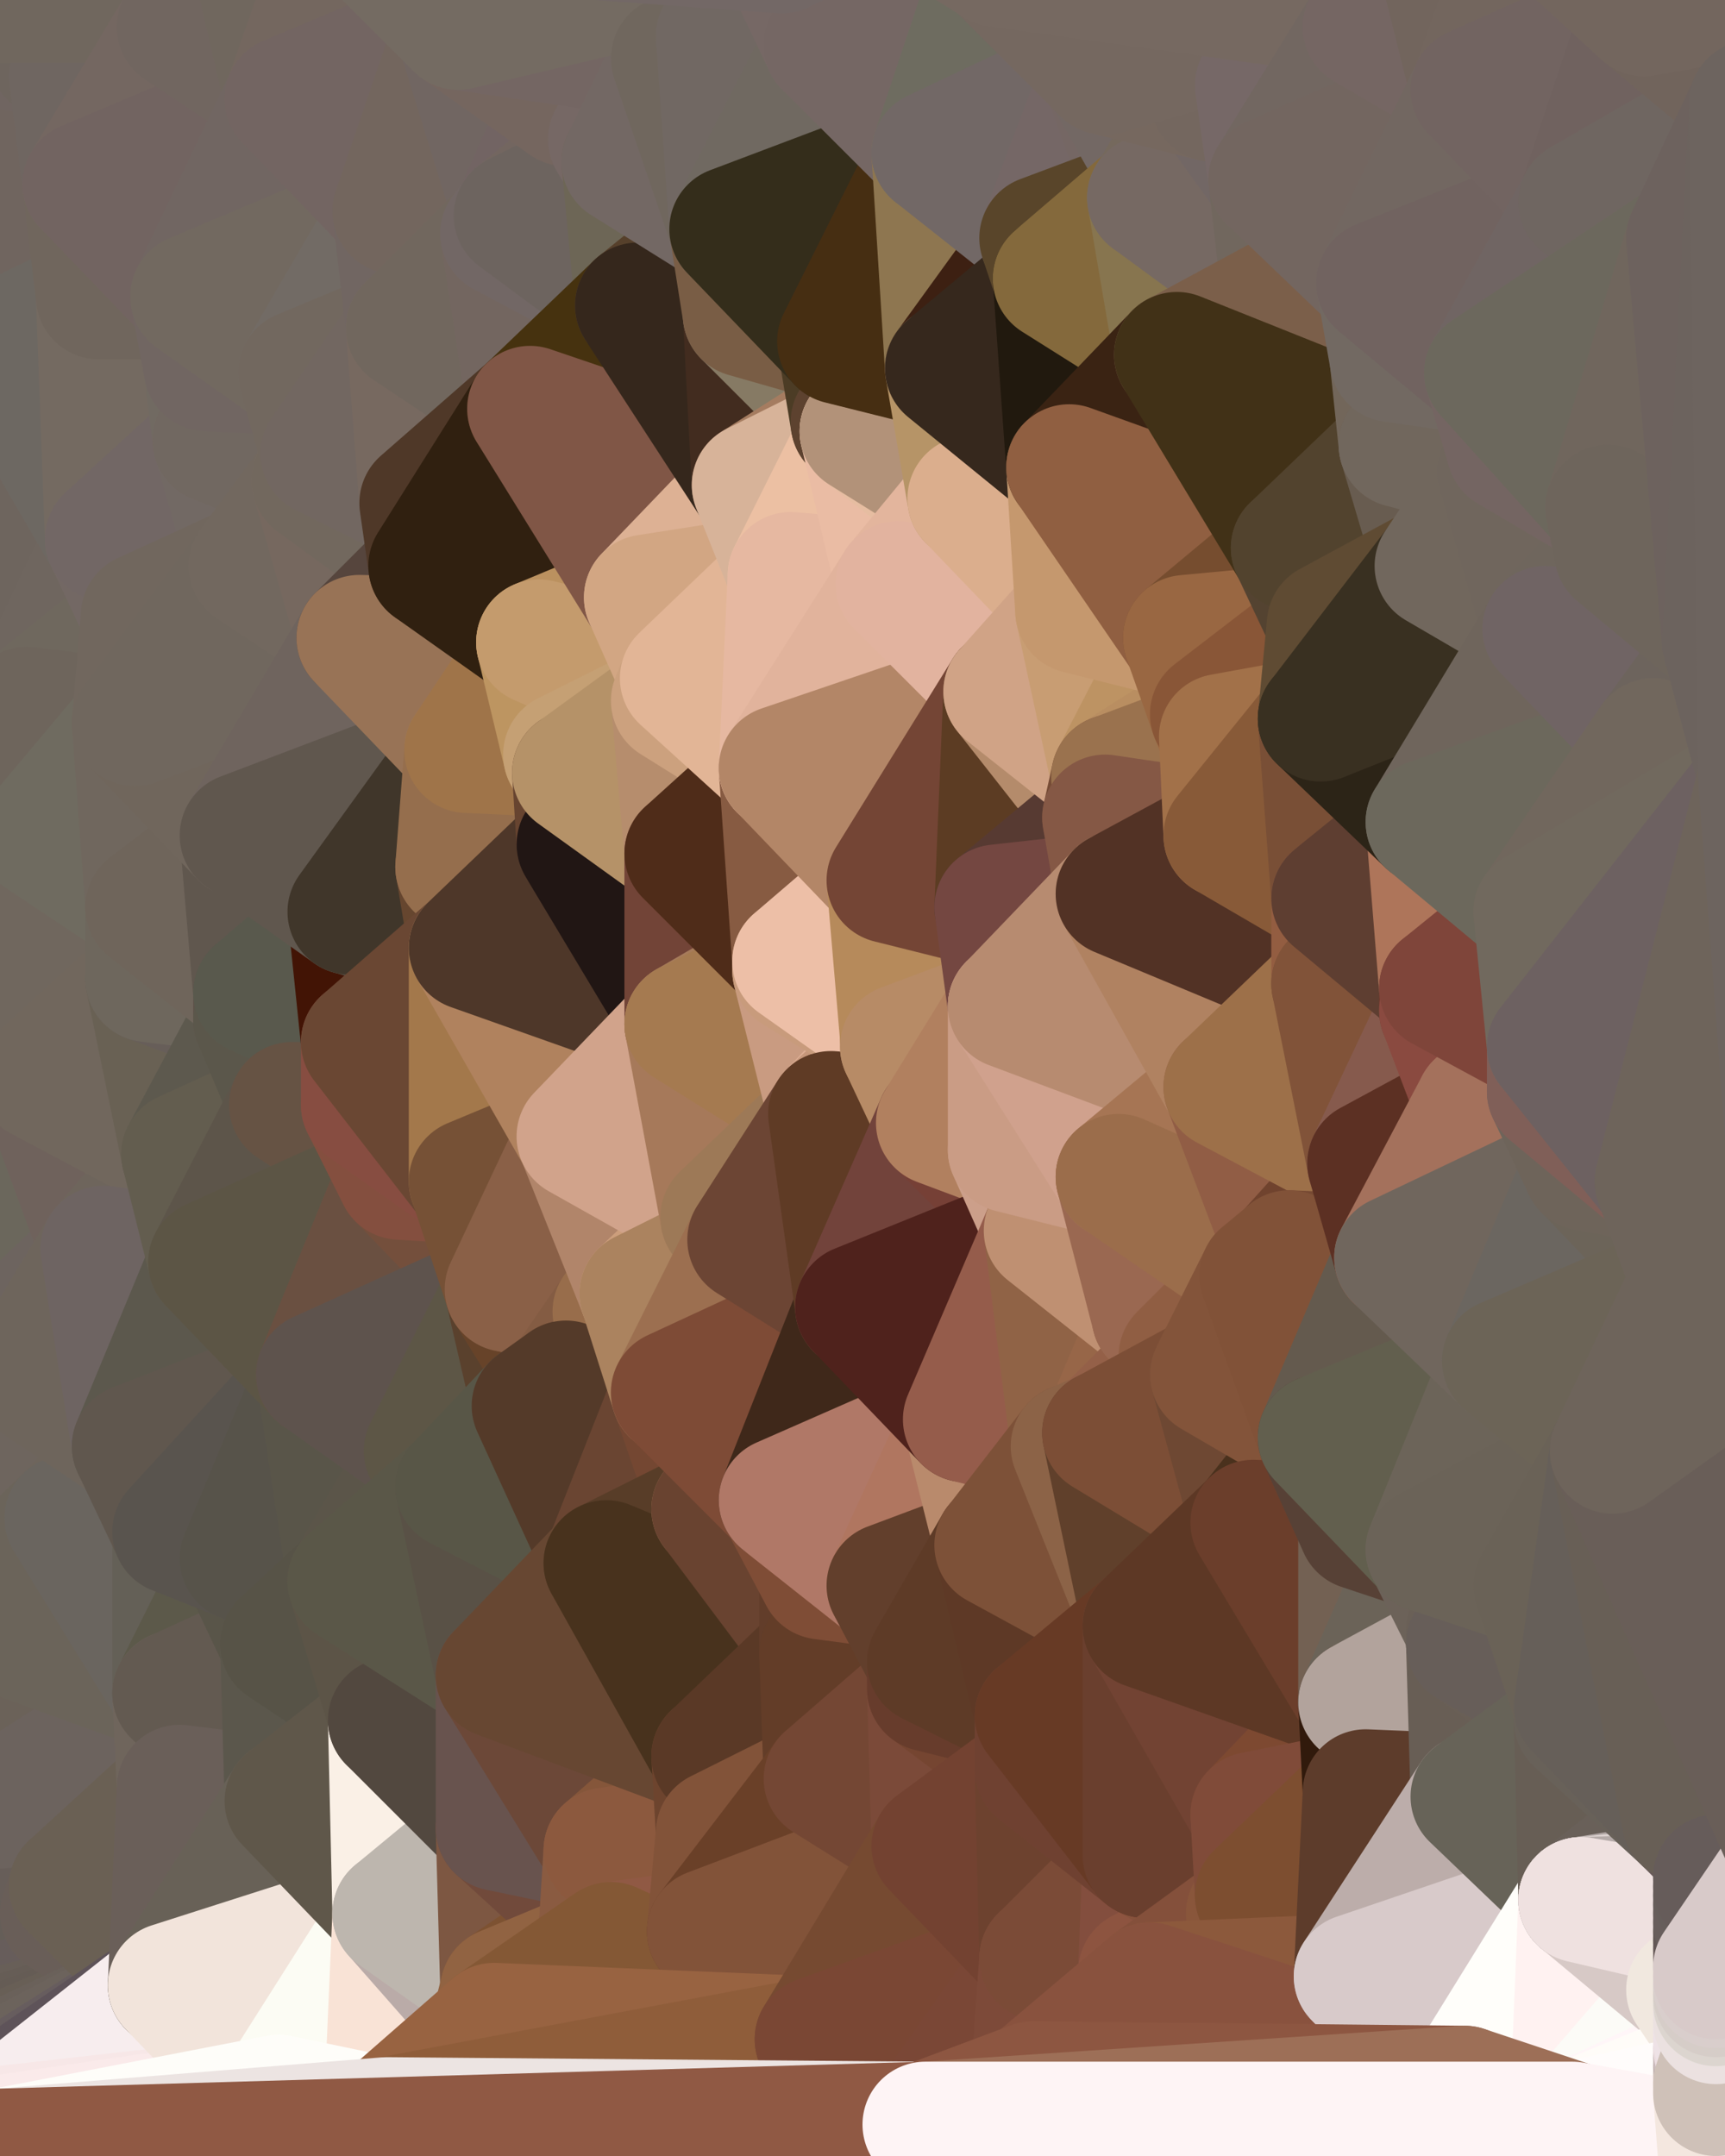 <?xml version="1.0" standalone="yes"?>
<svg width="384" height="480" xmlns="http://www.w3.org/2000/svg" version="1.1" ><polygon points="-28,60 -17,317 -17,180" fill="rgba(110, 100, 98, 1)" stroke="rgba(110, 100, 98, 1)" stroke-width="28" stroke-linejoin="round"/>
		<polygon points="-17,180 -17,317 -14,197" fill="rgba(109, 100, 91, 1)" stroke="rgba(109, 100, 91, 1)" stroke-width="28" stroke-linejoin="round"/>
		<polygon points="-17,317 -9,437 -8,360" fill="rgba(108, 99, 90, 1)" stroke="rgba(108, 99, 90, 1)" stroke-width="28" stroke-linejoin="round"/>
		<polygon points="-9,437 0,444 0,442" fill="rgba(103, 94, 89, 1)" stroke="rgba(103, 94, 89, 1)" stroke-width="28" stroke-linejoin="round"/>
		<polygon points="0,440 -9,437 0,442" fill="rgba(105, 96, 89, 1)" stroke="rgba(105, 96, 89, 1)" stroke-width="28" stroke-linejoin="round"/>
		<polygon points="-28,60 -4,38 0,0" fill="rgba(110, 99, 97, 1)" stroke="rgba(110, 99, 97, 1)" stroke-width="28" stroke-linejoin="round"/>
		<polygon points="0,424 -9,437 0,426" fill="rgba(105, 97, 86, 1)" stroke="rgba(105, 97, 86, 1)" stroke-width="28" stroke-linejoin="round"/>
		<polygon points="-9,437 0,428 0,426" fill="rgba(106, 98, 87, 1)" stroke="rgba(106, 98, 87, 1)" stroke-width="28" stroke-linejoin="round"/>
		<polygon points="0,410 -9,437 0,412" fill="rgba(102, 94, 83, 1)" stroke="rgba(102, 94, 83, 1)" stroke-width="28" stroke-linejoin="round"/>
		<polygon points="-9,437 0,414 0,412" fill="rgba(104, 96, 85, 1)" stroke="rgba(104, 96, 85, 1)" stroke-width="28" stroke-linejoin="round"/>
		<polygon points="-9,437 0,430 0,428" fill="rgba(106, 98, 87, 1)" stroke="rgba(106, 98, 87, 1)" stroke-width="28" stroke-linejoin="round"/>
		<polygon points="-9,437 0,476 0,474" fill="rgba(98, 87, 93, 1)" stroke="rgba(98, 87, 93, 1)" stroke-width="28" stroke-linejoin="round"/>
		<polygon points="0,472 -9,437 0,474" fill="rgba(109, 99, 100, 1)" stroke="rgba(109, 99, 100, 1)" stroke-width="28" stroke-linejoin="round"/>
		<polygon points="-9,437 0,432 0,430" fill="rgba(102, 93, 84, 1)" stroke="rgba(102, 93, 84, 1)" stroke-width="28" stroke-linejoin="round"/>
		<polygon points="-9,437 0,416 0,414" fill="rgba(103, 95, 84, 1)" stroke="rgba(103, 95, 84, 1)" stroke-width="28" stroke-linejoin="round"/>
		<polygon points="-9,437 0,434 0,432" fill="rgba(103, 94, 85, 1)" stroke="rgba(103, 94, 85, 1)" stroke-width="28" stroke-linejoin="round"/>
		<polygon points="-9,437 0,410 0,408" fill="rgba(101, 93, 82, 1)" stroke="rgba(101, 93, 82, 1)" stroke-width="28" stroke-linejoin="round"/>
		<polygon points="0,406 -9,437 0,408" fill="rgba(104, 95, 86, 1)" stroke="rgba(104, 95, 86, 1)" stroke-width="28" stroke-linejoin="round"/>
		<polygon points="-9,437 0,436 0,434" fill="rgba(103, 94, 85, 1)" stroke="rgba(103, 94, 85, 1)" stroke-width="28" stroke-linejoin="round"/>
		<polygon points="0,470 -9,437 0,472" fill="rgba(102, 92, 91, 1)" stroke="rgba(102, 92, 91, 1)" stroke-width="28" stroke-linejoin="round"/>
		<polygon points="-9,437 0,438 0,436" fill="rgba(104, 95, 88, 1)" stroke="rgba(104, 95, 88, 1)" stroke-width="28" stroke-linejoin="round"/>
		<polygon points="-9,437 0,418 0,416" fill="rgba(101, 93, 82, 1)" stroke="rgba(101, 93, 82, 1)" stroke-width="28" stroke-linejoin="round"/>
		<polygon points="-9,437 0,440 0,438" fill="rgba(104, 95, 88, 1)" stroke="rgba(104, 95, 88, 1)" stroke-width="28" stroke-linejoin="round"/>
		<polygon points="0,468 -9,437 0,470" fill="rgba(101, 92, 87, 1)" stroke="rgba(101, 92, 87, 1)" stroke-width="28" stroke-linejoin="round"/>
		<polygon points="0,404 -9,437 0,406" fill="rgba(102, 93, 86, 1)" stroke="rgba(102, 93, 86, 1)" stroke-width="28" stroke-linejoin="round"/>
		<polygon points="-9,437 0,446 0,444" fill="rgba(103, 94, 89, 1)" stroke="rgba(103, 94, 89, 1)" stroke-width="28" stroke-linejoin="round"/>
		<polygon points="-9,437 0,420 0,418" fill="rgba(104, 96, 85, 1)" stroke="rgba(104, 96, 85, 1)" stroke-width="28" stroke-linejoin="round"/>
		<polygon points="-9,437 0,448 0,446" fill="rgba(103, 94, 89, 1)" stroke="rgba(103, 94, 89, 1)" stroke-width="28" stroke-linejoin="round"/>
		<polygon points="0,402 -9,437 0,404" fill="rgba(103, 94, 89, 1)" stroke="rgba(103, 94, 89, 1)" stroke-width="28" stroke-linejoin="round"/>
		<polygon points="-9,437 0,450 0,448" fill="rgba(103, 93, 91, 1)" stroke="rgba(103, 93, 91, 1)" stroke-width="28" stroke-linejoin="round"/>
		<polygon points="0,466 -9,437 0,468" fill="rgba(103, 95, 84, 1)" stroke="rgba(103, 95, 84, 1)" stroke-width="28" stroke-linejoin="round"/>
		<polygon points="-9,437 0,452 0,450" fill="rgba(103, 93, 91, 1)" stroke="rgba(103, 93, 91, 1)" stroke-width="28" stroke-linejoin="round"/>
		<polygon points="-9,437 0,422 0,420" fill="rgba(104, 96, 85, 1)" stroke="rgba(104, 96, 85, 1)" stroke-width="28" stroke-linejoin="round"/>
		<polygon points="-9,437 0,454 0,452" fill="rgba(103, 94, 89, 1)" stroke="rgba(103, 94, 89, 1)" stroke-width="28" stroke-linejoin="round"/>
		<polygon points="-8,360 -9,437 0,402" fill="rgba(106, 96, 87, 1)" stroke="rgba(106, 96, 87, 1)" stroke-width="28" stroke-linejoin="round"/>
		<polygon points="-9,437 0,456 0,454" fill="rgba(102, 94, 83, 1)" stroke="rgba(102, 94, 83, 1)" stroke-width="28" stroke-linejoin="round"/>
		<polygon points="-9,437 0,424 0,422" fill="rgba(105, 97, 86, 1)" stroke="rgba(105, 97, 86, 1)" stroke-width="28" stroke-linejoin="round"/>
		<polygon points="-9,437 0,458 0,456" fill="rgba(102, 94, 81, 1)" stroke="rgba(102, 94, 81, 1)" stroke-width="28" stroke-linejoin="round"/>
		<polygon points="0,476 -9,437 0,479" fill="rgba(96, 85, 93, 1)" stroke="rgba(96, 85, 93, 1)" stroke-width="28" stroke-linejoin="round"/>
		<polygon points="-9,437 0,460 0,458" fill="rgba(101, 93, 80, 1)" stroke="rgba(101, 93, 80, 1)" stroke-width="28" stroke-linejoin="round"/>
		<polygon points="0,464 -9,437 0,466" fill="rgba(100, 92, 79, 1)" stroke="rgba(100, 92, 79, 1)" stroke-width="28" stroke-linejoin="round"/>
		<polygon points="-9,437 0,462 0,460" fill="rgba(101, 93, 80, 1)" stroke="rgba(101, 93, 80, 1)" stroke-width="28" stroke-linejoin="round"/>
		<polygon points="-9,437 0,464 0,462" fill="rgba(100, 92, 79, 1)" stroke="rgba(100, 92, 79, 1)" stroke-width="28" stroke-linejoin="round"/>
		<polygon points="0,300 -17,317 6,306" fill="rgba(110, 100, 88, 1)" stroke="rgba(110, 100, 88, 1)" stroke-width="28" stroke-linejoin="round"/>
		<polygon points="-14,197 -17,317 9,240" fill="rgba(111, 102, 93, 1)" stroke="rgba(111, 102, 93, 1)" stroke-width="28" stroke-linejoin="round"/>
		<polygon points="-17,317 0,300 9,240" fill="rgba(109, 102, 92, 1)" stroke="rgba(109, 102, 92, 1)" stroke-width="28" stroke-linejoin="round"/>
		<polygon points="-17,180 -14,197 9,186" fill="rgba(111, 102, 95, 1)" stroke="rgba(111, 102, 95, 1)" stroke-width="28" stroke-linejoin="round"/>
		<polygon points="-4,38 -28,60 -1,77" fill="rgba(111, 100, 98, 1)" stroke="rgba(111, 100, 98, 1)" stroke-width="28" stroke-linejoin="round"/>
		<polygon points="0,424 0,426 14,426" fill="rgba(103, 95, 84, 1)" stroke="rgba(103, 95, 84, 1)" stroke-width="28" stroke-linejoin="round"/>
		<polygon points="0,426 0,428 14,426" fill="rgba(103, 95, 84, 1)" stroke="rgba(103, 95, 84, 1)" stroke-width="28" stroke-linejoin="round"/>
		<polygon points="0,428 0,430 14,426" fill="rgba(104, 96, 85, 1)" stroke="rgba(104, 96, 85, 1)" stroke-width="28" stroke-linejoin="round"/>
		<polygon points="0,422 0,424 14,426" fill="rgba(104, 96, 85, 1)" stroke="rgba(104, 96, 85, 1)" stroke-width="28" stroke-linejoin="round"/>
		<polygon points="-17,317 -8,360 15,338" fill="rgba(105, 101, 89, 1)" stroke="rgba(105, 101, 89, 1)" stroke-width="28" stroke-linejoin="round"/>
		<polygon points="0,430 0,432 14,426" fill="rgba(104, 96, 85, 1)" stroke="rgba(104, 96, 85, 1)" stroke-width="28" stroke-linejoin="round"/>
		<polygon points="0,420 0,422 14,426" fill="rgba(104, 96, 85, 1)" stroke="rgba(104, 96, 85, 1)" stroke-width="28" stroke-linejoin="round"/>
		<polygon points="6,158 -17,180 9,186" fill="rgba(111, 102, 93, 1)" stroke="rgba(111, 102, 93, 1)" stroke-width="28" stroke-linejoin="round"/>
		<polygon points="0,414 0,416 16,420" fill="rgba(103, 94, 85, 1)" stroke="rgba(103, 94, 85, 1)" stroke-width="28" stroke-linejoin="round"/>
		<polygon points="0,416 0,418 16,420" fill="rgba(105, 97, 86, 1)" stroke="rgba(105, 97, 86, 1)" stroke-width="28" stroke-linejoin="round"/>
		<polygon points="0,418 0,420 16,420" fill="rgba(105, 97, 86, 1)" stroke="rgba(105, 97, 86, 1)" stroke-width="28" stroke-linejoin="round"/>
		<polygon points="0,420 14,426 16,420" fill="rgba(104, 95, 88, 1)" stroke="rgba(104, 95, 88, 1)" stroke-width="28" stroke-linejoin="round"/>
		<polygon points="0,0 -4,38 16,17" fill="rgba(111, 100, 96, 1)" stroke="rgba(111, 100, 96, 1)" stroke-width="28" stroke-linejoin="round"/>
		<polygon points="0,432 0,434 14,426" fill="rgba(105, 97, 86, 1)" stroke="rgba(105, 97, 86, 1)" stroke-width="28" stroke-linejoin="round"/>
		<polygon points="-28,60 -17,180 6,158" fill="rgba(114, 103, 99, 1)" stroke="rgba(114, 103, 99, 1)" stroke-width="28" stroke-linejoin="round"/>
		<polygon points="-1,77 -28,60 6,158" fill="rgba(112, 103, 98, 1)" stroke="rgba(112, 103, 98, 1)" stroke-width="28" stroke-linejoin="round"/>
		<polygon points="0,410 0,412 16,420" fill="rgba(105, 96, 91, 1)" stroke="rgba(105, 96, 91, 1)" stroke-width="28" stroke-linejoin="round"/>
		<polygon points="0,412 0,414 16,420" fill="rgba(105, 96, 89, 1)" stroke="rgba(105, 96, 89, 1)" stroke-width="28" stroke-linejoin="round"/>
		<polygon points="6,306 -17,317 15,338" fill="rgba(108, 99, 94, 1)" stroke="rgba(108, 99, 94, 1)" stroke-width="28" stroke-linejoin="round"/>
		<polygon points="0,434 0,436 14,426" fill="rgba(105, 97, 86, 1)" stroke="rgba(105, 97, 86, 1)" stroke-width="28" stroke-linejoin="round"/>
		<polygon points="0,436 0,438 14,426" fill="rgba(102, 93, 84, 1)" stroke="rgba(102, 93, 84, 1)" stroke-width="28" stroke-linejoin="round"/>
		<polygon points="16,17 -4,38 19,41" fill="rgba(112, 101, 97, 1)" stroke="rgba(112, 101, 97, 1)" stroke-width="28" stroke-linejoin="round"/>
		<polygon points="0,408 0,410 16,420" fill="rgba(105, 96, 91, 1)" stroke="rgba(105, 96, 91, 1)" stroke-width="28" stroke-linejoin="round"/>
		<polygon points="-1,77 6,158 24,120" fill="rgba(110, 101, 94, 1)" stroke="rgba(110, 101, 94, 1)" stroke-width="28" stroke-linejoin="round"/>
		<polygon points="9,240 0,300 23,278" fill="rgba(107, 103, 92, 1)" stroke="rgba(107, 103, 92, 1)" stroke-width="28" stroke-linejoin="round"/>
		<polygon points="-4,38 -1,77 22,66" fill="rgba(113, 102, 98, 1)" stroke="rgba(113, 102, 98, 1)" stroke-width="28" stroke-linejoin="round"/>
		<polygon points="19,41 -4,38 22,66" fill="rgba(112, 101, 95, 1)" stroke="rgba(112, 101, 95, 1)" stroke-width="28" stroke-linejoin="round"/>
		<polygon points="0,406 0,408 16,420" fill="rgba(104, 95, 90, 1)" stroke="rgba(104, 95, 90, 1)" stroke-width="28" stroke-linejoin="round"/>
		<polygon points="0,438 0,440 14,426" fill="rgba(102, 93, 84, 1)" stroke="rgba(102, 93, 84, 1)" stroke-width="28" stroke-linejoin="round"/>
		<polygon points="0,0 16,17 30,0" fill="rgba(110, 101, 94, 1)" stroke="rgba(110, 101, 94, 1)" stroke-width="28" stroke-linejoin="round"/>
		<polygon points="6,306 15,338 30,322" fill="rgba(110, 101, 94, 1)" stroke="rgba(110, 101, 94, 1)" stroke-width="28" stroke-linejoin="round"/>
		<polygon points="0,300 6,306 23,278" fill="rgba(109, 100, 95, 1)" stroke="rgba(109, 100, 95, 1)" stroke-width="28" stroke-linejoin="round"/>
		<polygon points="0,404 0,406 16,420" fill="rgba(104, 95, 90, 1)" stroke="rgba(104, 95, 90, 1)" stroke-width="28" stroke-linejoin="round"/>
		<polygon points="0,440 0,442 14,426" fill="rgba(102, 93, 84, 1)" stroke="rgba(102, 93, 84, 1)" stroke-width="28" stroke-linejoin="round"/>
		<polygon points="24,120 6,158 32,137" fill="rgba(111, 102, 95, 1)" stroke="rgba(111, 102, 95, 1)" stroke-width="28" stroke-linejoin="round"/>
		<polygon points="33,202 9,186 33,218" fill="rgba(112, 103, 94, 1)" stroke="rgba(112, 103, 94, 1)" stroke-width="28" stroke-linejoin="round"/>
		<polygon points="9,186 -14,197 33,218" fill="rgba(111, 102, 93, 1)" stroke="rgba(111, 102, 93, 1)" stroke-width="28" stroke-linejoin="round"/>
		<polygon points="-14,197 9,240 33,218" fill="rgba(112, 103, 94, 1)" stroke="rgba(112, 103, 94, 1)" stroke-width="28" stroke-linejoin="round"/>
		<polygon points="6,158 30,161 32,137" fill="rgba(111, 104, 94, 1)" stroke="rgba(111, 104, 94, 1)" stroke-width="28" stroke-linejoin="round"/>
		<polygon points="6,158 9,186 30,161" fill="rgba(110, 101, 92, 1)" stroke="rgba(110, 101, 92, 1)" stroke-width="28" stroke-linejoin="round"/>
		<polygon points="0,402 0,404 16,420" fill="rgba(104, 95, 90, 1)" stroke="rgba(104, 95, 90, 1)" stroke-width="28" stroke-linejoin="round"/>
		<polygon points="0,442 0,444 14,426" fill="rgba(102, 93, 86, 1)" stroke="rgba(102, 93, 86, 1)" stroke-width="28" stroke-linejoin="round"/>
		<polygon points="0,444 0,446 38,442" fill="rgba(103, 94, 89, 1)" stroke="rgba(103, 94, 89, 1)" stroke-width="28" stroke-linejoin="round"/>
		<polygon points="14,426 0,444 38,442" fill="rgba(101, 94, 88, 1)" stroke="rgba(101, 94, 88, 1)" stroke-width="28" stroke-linejoin="round"/>
		<polygon points="0,446 0,448 38,442" fill="rgba(103, 93, 91, 1)" stroke="rgba(103, 93, 91, 1)" stroke-width="28" stroke-linejoin="round"/>
		<polygon points="-8,360 0,402 39,377" fill="rgba(107, 98, 89, 1)" stroke="rgba(107, 98, 89, 1)" stroke-width="28" stroke-linejoin="round"/>
		<polygon points="0,448 0,450 38,442" fill="rgba(103, 93, 91, 1)" stroke="rgba(103, 93, 91, 1)" stroke-width="28" stroke-linejoin="round"/>
		<polygon points="0,402 16,420 40,398" fill="rgba(103, 94, 89, 1)" stroke="rgba(103, 94, 89, 1)" stroke-width="28" stroke-linejoin="round"/>
		<polygon points="30,322 15,338 39,341" fill="rgba(110, 101, 92, 1)" stroke="rgba(110, 101, 92, 1)" stroke-width="28" stroke-linejoin="round"/>
		<polygon points="0,450 0,452 38,442" fill="rgba(103, 93, 91, 1)" stroke="rgba(103, 93, 91, 1)" stroke-width="28" stroke-linejoin="round"/>
		<polygon points="9,240 23,278 41,257" fill="rgba(111, 98, 92, 1)" stroke="rgba(111, 98, 92, 1)" stroke-width="28" stroke-linejoin="round"/>
		<polygon points="30,0 16,17 40,6" fill="rgba(111, 101, 92, 1)" stroke="rgba(111, 101, 92, 1)" stroke-width="28" stroke-linejoin="round"/>
		<polygon points="39,377 0,402 40,398" fill="rgba(108, 99, 94, 1)" stroke="rgba(108, 99, 94, 1)" stroke-width="28" stroke-linejoin="round"/>
		<polygon points="15,338 -8,360 39,377" fill="rgba(107, 100, 90, 1)" stroke="rgba(107, 100, 90, 1)" stroke-width="28" stroke-linejoin="round"/>
		<polygon points="0,452 0,454 38,442" fill="rgba(104, 95, 88, 1)" stroke="rgba(104, 95, 88, 1)" stroke-width="28" stroke-linejoin="round"/>
		<polygon points="0,454 0,456 38,442" fill="rgba(102, 93, 86, 1)" stroke="rgba(102, 93, 86, 1)" stroke-width="28" stroke-linejoin="round"/>
		<polygon points="0,456 0,458 38,442" fill="rgba(101, 92, 85, 1)" stroke="rgba(101, 92, 85, 1)" stroke-width="28" stroke-linejoin="round"/>
		<polygon points="0,458 0,460 38,442" fill="rgba(104, 95, 86, 1)" stroke="rgba(104, 95, 86, 1)" stroke-width="28" stroke-linejoin="round"/>
		<polygon points="16,420 14,426 38,442" fill="rgba(105, 94, 88, 1)" stroke="rgba(105, 94, 88, 1)" stroke-width="28" stroke-linejoin="round"/>
		<polygon points="43,66 22,66 46,82" fill="rgba(112, 102, 100, 1)" stroke="rgba(112, 102, 100, 1)" stroke-width="28" stroke-linejoin="round"/>
		<polygon points="39,341 15,338 39,377" fill="rgba(106, 101, 95, 1)" stroke="rgba(106, 101, 95, 1)" stroke-width="28" stroke-linejoin="round"/>
		<polygon points="0,460 0,462 38,442" fill="rgba(106, 97, 90, 1)" stroke="rgba(106, 97, 90, 1)" stroke-width="28" stroke-linejoin="round"/>
		<polygon points="22,66 -1,77 24,120" fill="rgba(109, 104, 98, 1)" stroke="rgba(109, 104, 98, 1)" stroke-width="28" stroke-linejoin="round"/>
		<polygon points="46,82 24,120 48,98" fill="rgba(112, 103, 94, 1)" stroke="rgba(112, 103, 94, 1)" stroke-width="28" stroke-linejoin="round"/>
		<polygon points="41,257 23,278 47,281" fill="rgba(110, 101, 92, 1)" stroke="rgba(110, 101, 92, 1)" stroke-width="28" stroke-linejoin="round"/>
		<polygon points="22,66 24,120 46,82" fill="rgba(116, 106, 97, 1)" stroke="rgba(116, 106, 97, 1)" stroke-width="28" stroke-linejoin="round"/>
		<polygon points="19,41 22,66 43,66" fill="rgba(112, 102, 93, 1)" stroke="rgba(112, 102, 93, 1)" stroke-width="28" stroke-linejoin="round"/>
		<polygon points="33,218 9,240 41,257" fill="rgba(113, 103, 93, 1)" stroke="rgba(113, 103, 93, 1)" stroke-width="28" stroke-linejoin="round"/>
		<polygon points="0,464 0,466 38,442" fill="rgba(101, 91, 90, 1)" stroke="rgba(101, 91, 90, 1)" stroke-width="28" stroke-linejoin="round"/>
		<polygon points="0,462 0,464 38,442" fill="rgba(108, 99, 92, 1)" stroke="rgba(108, 99, 92, 1)" stroke-width="28" stroke-linejoin="round"/>
		<polygon points="30,161 9,186 33,202" fill="rgba(111, 107, 96, 1)" stroke="rgba(111, 107, 96, 1)" stroke-width="28" stroke-linejoin="round"/>
		<polygon points="23,278 6,306 30,322" fill="rgba(110, 101, 92, 1)" stroke="rgba(110, 101, 92, 1)" stroke-width="28" stroke-linejoin="round"/>
		<polygon points="30,161 33,202 54,186" fill="rgba(112, 103, 94, 1)" stroke="rgba(112, 103, 94, 1)" stroke-width="28" stroke-linejoin="round"/>
		<polygon points="23,278 30,322 47,281" fill="rgba(110, 100, 98, 1)" stroke="rgba(110, 100, 98, 1)" stroke-width="28" stroke-linejoin="round"/>
		<polygon points="0,466 0,468 38,442" fill="rgba(103, 93, 94, 1)" stroke="rgba(103, 93, 94, 1)" stroke-width="28" stroke-linejoin="round"/>
		<polygon points="24,120 32,137 56,126" fill="rgba(115, 104, 100, 1)" stroke="rgba(115, 104, 100, 1)" stroke-width="28" stroke-linejoin="round"/>
		<polygon points="16,17 19,41 40,6" fill="rgba(111, 102, 97, 1)" stroke="rgba(111, 102, 97, 1)" stroke-width="28" stroke-linejoin="round"/>
		<polygon points="33,218 41,257 57,227" fill="rgba(105, 97, 84, 1)" stroke="rgba(105, 97, 84, 1)" stroke-width="28" stroke-linejoin="round"/>
		<polygon points="57,221 33,218 57,227" fill="rgba(103, 94, 89, 1)" stroke="rgba(103, 94, 89, 1)" stroke-width="28" stroke-linejoin="round"/>
		<polygon points="33,202 33,218 57,221" fill="rgba(110, 103, 93, 1)" stroke="rgba(110, 103, 93, 1)" stroke-width="28" stroke-linejoin="round"/>
		<polygon points="48,98 24,120 56,126" fill="rgba(114, 103, 101, 1)" stroke="rgba(114, 103, 101, 1)" stroke-width="28" stroke-linejoin="round"/>
		<polygon points="30,0 40,6 54,-21" fill="rgba(112, 100, 100, 1)" stroke="rgba(112, 100, 100, 1)" stroke-width="28" stroke-linejoin="round"/>
		<polygon points="0,0 30,0 54,-21" fill="rgba(112, 103, 94, 1)" stroke="rgba(112, 103, 94, 1)" stroke-width="28" stroke-linejoin="round"/>
		<polygon points="39,341 39,377 54,347" fill="rgba(100, 96, 87, 1)" stroke="rgba(100, 96, 87, 1)" stroke-width="28" stroke-linejoin="round"/>
		<polygon points="16,420 38,442 40,398" fill="rgba(106, 96, 84, 1)" stroke="rgba(106, 96, 84, 1)" stroke-width="28" stroke-linejoin="round"/>
		<polygon points="0,470 0,472 38,442" fill="rgba(187, 175, 185, 1)" stroke="rgba(187, 175, 185, 1)" stroke-width="28" stroke-linejoin="round"/>
		<polygon points="0,468 0,470 38,442" fill="rgba(94, 83, 89, 1)" stroke="rgba(94, 83, 89, 1)" stroke-width="28" stroke-linejoin="round"/>
		<polygon points="0,472 0,474 62,467" fill="rgba(210, 195, 192, 1)" stroke="rgba(210, 195, 192, 1)" stroke-width="28" stroke-linejoin="round"/>
		<polygon points="38,442 0,472 62,467" fill="rgba(247, 237, 238, 1)" stroke="rgba(247, 237, 238, 1)" stroke-width="28" stroke-linejoin="round"/>
		<polygon points="54,347 39,377 63,366" fill="rgba(92, 89, 74, 1)" stroke="rgba(92, 89, 74, 1)" stroke-width="28" stroke-linejoin="round"/>
		<polygon points="0,474 0,476 62,467" fill="rgba(247, 231, 231, 1)" stroke="rgba(247, 231, 231, 1)" stroke-width="28" stroke-linejoin="round"/>
		<polygon points="0,476 0,479 62,467" fill="rgba(250, 234, 234, 1)" stroke="rgba(250, 234, 234, 1)" stroke-width="28" stroke-linejoin="round"/>
		<polygon points="57,227 41,257 65,246" fill="rgba(93, 89, 78, 1)" stroke="rgba(93, 89, 78, 1)" stroke-width="28" stroke-linejoin="round"/>
		<polygon points="40,6 19,41 64,22" fill="rgba(116, 103, 97, 1)" stroke="rgba(116, 103, 97, 1)" stroke-width="28" stroke-linejoin="round"/>
		<polygon points="46,82 48,98 67,83" fill="rgba(113, 106, 98, 1)" stroke="rgba(113, 106, 98, 1)" stroke-width="28" stroke-linejoin="round"/>
		<polygon points="54,186 33,202 57,221" fill="rgba(111, 101, 91, 1)" stroke="rgba(111, 101, 91, 1)" stroke-width="28" stroke-linejoin="round"/>
		<polygon points="48,98 56,126 70,107" fill="rgba(114, 105, 100, 1)" stroke="rgba(114, 105, 100, 1)" stroke-width="28" stroke-linejoin="round"/>
		<polygon points="47,281 30,322 71,306" fill="rgba(92, 88, 77, 1)" stroke="rgba(92, 88, 77, 1)" stroke-width="28" stroke-linejoin="round"/>
		<polygon points="19,41 43,66 64,22" fill="rgba(114, 100, 97, 1)" stroke="rgba(114, 100, 97, 1)" stroke-width="28" stroke-linejoin="round"/>
		<polygon points="39,377 40,398 64,401" fill="rgba(111, 101, 92, 1)" stroke="rgba(111, 101, 92, 1)" stroke-width="28" stroke-linejoin="round"/>
		<polygon points="67,83 48,98 72,101" fill="rgba(115, 102, 93, 1)" stroke="rgba(115, 102, 93, 1)" stroke-width="28" stroke-linejoin="round"/>
		<polygon points="48,98 70,107 72,101" fill="rgba(113, 104, 97, 1)" stroke="rgba(113, 104, 97, 1)" stroke-width="28" stroke-linejoin="round"/>
		<polygon points="30,322 39,341 71,306" fill="rgba(96, 87, 78, 1)" stroke="rgba(96, 87, 78, 1)" stroke-width="28" stroke-linejoin="round"/>
		<polygon points="43,66 46,82 67,83" fill="rgba(113, 102, 98, 1)" stroke="rgba(113, 102, 98, 1)" stroke-width="28" stroke-linejoin="round"/>
		<polygon points="63,366 39,377 64,401" fill="rgba(99, 90, 81, 1)" stroke="rgba(99, 90, 81, 1)" stroke-width="28" stroke-linejoin="round"/>
		<polygon points="40,398 38,442 64,401" fill="rgba(106, 95, 89, 1)" stroke="rgba(106, 95, 89, 1)" stroke-width="28" stroke-linejoin="round"/>
		<polygon points="32,137 30,161 56,126" fill="rgba(113, 103, 94, 1)" stroke="rgba(113, 103, 94, 1)" stroke-width="28" stroke-linejoin="round"/>
		<polygon points="54,186 57,221 78,203" fill="rgba(96, 87, 78, 1)" stroke="rgba(96, 87, 78, 1)" stroke-width="28" stroke-linejoin="round"/>
		<polygon points="54,347 63,366 78,352" fill="rgba(89, 85, 73, 1)" stroke="rgba(89, 85, 73, 1)" stroke-width="28" stroke-linejoin="round"/>
		<polygon points="39,341 54,347 71,306" fill="rgba(89, 84, 78, 1)" stroke="rgba(89, 84, 78, 1)" stroke-width="28" stroke-linejoin="round"/>
		<polygon points="41,257 47,281 65,246" fill="rgba(99, 93, 79, 1)" stroke="rgba(99, 93, 79, 1)" stroke-width="28" stroke-linejoin="round"/>
		<polygon points="81,232 65,246 81,246" fill="rgba(105, 84, 79, 1)" stroke="rgba(105, 84, 79, 1)" stroke-width="28" stroke-linejoin="round"/>
		<polygon points="57,221 57,227 81,232" fill="rgba(95, 82, 74, 1)" stroke="rgba(95, 82, 74, 1)" stroke-width="28" stroke-linejoin="round"/>
		<polygon points="57,227 65,246 81,232" fill="rgba(91, 87, 75, 1)" stroke="rgba(91, 87, 75, 1)" stroke-width="28" stroke-linejoin="round"/>
		<polygon points="30,161 54,186 80,142" fill="rgba(112, 102, 92, 1)" stroke="rgba(112, 102, 92, 1)" stroke-width="28" stroke-linejoin="round"/>
		<polygon points="56,126 30,161 80,142" fill="rgba(112, 103, 94, 1)" stroke="rgba(112, 103, 94, 1)" stroke-width="28" stroke-linejoin="round"/>
		<polygon points="54,-21 40,6 64,22" fill="rgba(113, 102, 96, 1)" stroke="rgba(113, 102, 96, 1)" stroke-width="28" stroke-linejoin="round"/>
		<polygon points="54,-21 64,22 78,-18" fill="rgba(112, 103, 94, 1)" stroke="rgba(112, 103, 94, 1)" stroke-width="28" stroke-linejoin="round"/>
		<polygon points="63,366 87,383 87,382" fill="rgba(91, 81, 72, 1)" stroke="rgba(91, 81, 72, 1)" stroke-width="28" stroke-linejoin="round"/>
		<polygon points="63,366 64,401 87,383" fill="rgba(91, 87, 76, 1)" stroke="rgba(91, 87, 76, 1)" stroke-width="28" stroke-linejoin="round"/>
		<polygon points="64,401 38,442 88,426" fill="rgba(104, 97, 87, 1)" stroke="rgba(104, 97, 87, 1)" stroke-width="28" stroke-linejoin="round"/>
		<polygon points="64,22 43,66 88,47" fill="rgba(113, 102, 98, 1)" stroke="rgba(113, 102, 98, 1)" stroke-width="28" stroke-linejoin="round"/>
		<polygon points="78,203 57,221 81,232" fill="rgba(89, 89, 77, 1)" stroke="rgba(89, 89, 77, 1)" stroke-width="28" stroke-linejoin="round"/>
		<polygon points="65,246 47,281 89,262" fill="rgba(93, 85, 74, 1)" stroke="rgba(93, 85, 74, 1)" stroke-width="28" stroke-linejoin="round"/>
		<polygon points="81,246 65,246 89,262" fill="rgba(102, 83, 68, 1)" stroke="rgba(102, 83, 68, 1)" stroke-width="28" stroke-linejoin="round"/>
		<polygon points="43,66 67,83 88,47" fill="rgba(114, 105, 96, 1)" stroke="rgba(114, 105, 96, 1)" stroke-width="28" stroke-linejoin="round"/>
		<polygon points="38,442 62,467 88,426" fill="rgba(242, 228, 219, 1)" stroke="rgba(242, 228, 219, 1)" stroke-width="28" stroke-linejoin="round"/>
		<polygon points="70,107 56,126 80,142" fill="rgba(114, 104, 95, 1)" stroke="rgba(114, 104, 95, 1)" stroke-width="28" stroke-linejoin="round"/>
		<polygon points="71,306 54,347 78,352" fill="rgba(87, 83, 74, 1)" stroke="rgba(87, 83, 74, 1)" stroke-width="28" stroke-linejoin="round"/>
		<polygon points="72,101 70,107 94,112" fill="rgba(116, 106, 97, 1)" stroke="rgba(116, 106, 97, 1)" stroke-width="28" stroke-linejoin="round"/>
		<polygon points="88,47 67,83 91,73" fill="rgba(114, 107, 101, 1)" stroke="rgba(114, 107, 101, 1)" stroke-width="28" stroke-linejoin="round"/>
		<polygon points="71,306 78,352 95,323" fill="rgba(89, 85, 73, 1)" stroke="rgba(89, 85, 73, 1)" stroke-width="28" stroke-linejoin="round"/>
		<polygon points="78,352 63,366 87,382" fill="rgba(87, 83, 71, 1)" stroke="rgba(87, 83, 71, 1)" stroke-width="28" stroke-linejoin="round"/>
		<polygon points="70,107 80,142 96,126" fill="rgba(118, 104, 95, 1)" stroke="rgba(118, 104, 95, 1)" stroke-width="28" stroke-linejoin="round"/>
		<polygon points="94,112 70,107 96,126" fill="rgba(114, 104, 94, 1)" stroke="rgba(114, 104, 94, 1)" stroke-width="28" stroke-linejoin="round"/>
		<polygon points="67,83 72,101 91,73" fill="rgba(114, 104, 95, 1)" stroke="rgba(114, 104, 95, 1)" stroke-width="28" stroke-linejoin="round"/>
		<polygon points="47,281 71,306 89,262" fill="rgba(92, 85, 69, 1)" stroke="rgba(92, 85, 69, 1)" stroke-width="28" stroke-linejoin="round"/>
		<polygon points="95,323 78,352 102,331" fill="rgba(91, 85, 73, 1)" stroke="rgba(91, 85, 73, 1)" stroke-width="28" stroke-linejoin="round"/>
		<polygon points="78,-18 64,22 102,6" fill="rgba(116, 103, 95, 1)" stroke="rgba(116, 103, 95, 1)" stroke-width="28" stroke-linejoin="round"/>
		<polygon points="62,467 86,472 88,426" fill="rgba(252, 252, 244, 1)" stroke="rgba(252, 252, 244, 1)" stroke-width="28" stroke-linejoin="round"/>
		<polygon points="80,142 54,186 104,167" fill="rgba(111, 100, 94, 1)" stroke="rgba(111, 100, 94, 1)" stroke-width="28" stroke-linejoin="round"/>
		<polygon points="78,203 81,232 105,211" fill="rgba(66, 20, 5, 1)" stroke="rgba(66, 20, 5, 1)" stroke-width="28" stroke-linejoin="round"/>
		<polygon points="102,193 78,203 105,211" fill="rgba(86, 78, 65, 1)" stroke="rgba(86, 78, 65, 1)" stroke-width="28" stroke-linejoin="round"/>
		<polygon points="54,186 78,203 104,167" fill="rgba(96, 87, 78, 1)" stroke="rgba(96, 87, 78, 1)" stroke-width="28" stroke-linejoin="round"/>
		<polygon points="78,203 102,193 104,167" fill="rgba(64, 54, 42, 1)" stroke="rgba(64, 54, 42, 1)" stroke-width="28" stroke-linejoin="round"/>
		<polygon points="91,73 72,101 94,112" fill="rgba(114, 103, 97, 1)" stroke="rgba(114, 103, 97, 1)" stroke-width="28" stroke-linejoin="round"/>
		<polygon points="87,383 64,401 88,426" fill="rgba(95, 87, 74, 1)" stroke="rgba(95, 87, 74, 1)" stroke-width="28" stroke-linejoin="round"/>
		<polygon points="88,426 86,472 110,451" fill="rgba(249, 227, 214, 1)" stroke="rgba(249, 227, 214, 1)" stroke-width="28" stroke-linejoin="round"/>
		<polygon points="64,22 88,47 102,6" fill="rgba(115, 101, 98, 1)" stroke="rgba(115, 101, 98, 1)" stroke-width="28" stroke-linejoin="round"/>
		<polygon points="87,383 88,426 111,407" fill="rgba(250, 240, 230, 1)" stroke="rgba(250, 240, 230, 1)" stroke-width="28" stroke-linejoin="round"/>
		<polygon points="88,426 110,451 112,443" fill="rgba(186, 171, 168, 1)" stroke="rgba(186, 171, 168, 1)" stroke-width="28" stroke-linejoin="round"/>
		<polygon points="89,262 71,306 113,287" fill="rgba(106, 80, 65, 1)" stroke="rgba(106, 80, 65, 1)" stroke-width="28" stroke-linejoin="round"/>
		<polygon points="105,263 89,262 113,287" fill="rgba(116, 79, 60, 1)" stroke="rgba(116, 79, 60, 1)" stroke-width="28" stroke-linejoin="round"/>
		<polygon points="88,47 91,73 112,52" fill="rgba(113, 102, 98, 1)" stroke="rgba(113, 102, 98, 1)" stroke-width="28" stroke-linejoin="round"/>
		<polygon points="87,382 87,383 111,373" fill="rgba(90, 83, 73, 1)" stroke="rgba(90, 83, 73, 1)" stroke-width="28" stroke-linejoin="round"/>
		<polygon points="78,352 87,382 111,373" fill="rgba(92, 84, 71, 1)" stroke="rgba(92, 84, 71, 1)" stroke-width="28" stroke-linejoin="round"/>
		<polygon points="81,246 89,262 105,263" fill="rgba(132, 79, 63, 1)" stroke="rgba(132, 79, 63, 1)" stroke-width="28" stroke-linejoin="round"/>
		<polygon points="88,47 112,52 115,48" fill="rgba(112, 101, 97, 1)" stroke="rgba(112, 101, 97, 1)" stroke-width="28" stroke-linejoin="round"/>
		<polygon points="71,306 95,323 113,287" fill="rgba(94, 83, 77, 1)" stroke="rgba(94, 83, 77, 1)" stroke-width="28" stroke-linejoin="round"/>
		<polygon points="91,73 94,112 118,91" fill="rgba(119, 105, 96, 1)" stroke="rgba(119, 105, 96, 1)" stroke-width="28" stroke-linejoin="round"/>
		<polygon points="96,126 80,142 120,143" fill="rgba(86, 69, 61, 1)" stroke="rgba(86, 69, 61, 1)" stroke-width="28" stroke-linejoin="round"/>
		<polygon points="80,142 104,167 120,143" fill="rgba(152, 115, 86, 1)" stroke="rgba(152, 115, 86, 1)" stroke-width="28" stroke-linejoin="round"/>
		<polygon points="95,323 102,331 119,313" fill="rgba(92, 82, 72, 1)" stroke="rgba(92, 82, 72, 1)" stroke-width="28" stroke-linejoin="round"/>
		<polygon points="113,287 95,323 119,313" fill="rgba(93, 86, 70, 1)" stroke="rgba(93, 86, 70, 1)" stroke-width="28" stroke-linejoin="round"/>
		<polygon points="102,6 88,47 115,48" fill="rgba(115, 102, 94, 1)" stroke="rgba(115, 102, 94, 1)" stroke-width="28" stroke-linejoin="round"/>
		<polygon points="111,407 88,426 112,443" fill="rgba(189, 182, 174, 1)" stroke="rgba(189, 182, 174, 1)" stroke-width="28" stroke-linejoin="round"/>
		<polygon points="87,383 111,407 111,373" fill="rgba(82, 72, 63, 1)" stroke="rgba(82, 72, 63, 1)" stroke-width="28" stroke-linejoin="round"/>
		<polygon points="102,331 78,352 111,373" fill="rgba(90, 87, 72, 1)" stroke="rgba(90, 87, 72, 1)" stroke-width="28" stroke-linejoin="round"/>
		<polygon points="102,6 115,48 126,23" fill="rgba(113, 102, 98, 1)" stroke="rgba(113, 102, 98, 1)" stroke-width="28" stroke-linejoin="round"/>
		<polygon points="126,168 104,167 128,172" fill="rgba(174, 135, 96, 1)" stroke="rgba(174, 135, 96, 1)" stroke-width="28" stroke-linejoin="round"/>
		<polygon points="113,287 119,313 126,308" fill="rgba(90, 65, 45, 1)" stroke="rgba(90, 65, 45, 1)" stroke-width="28" stroke-linejoin="round"/>
		<polygon points="81,232 81,246 105,263" fill="rgba(135, 77, 65, 1)" stroke="rgba(135, 77, 65, 1)" stroke-width="28" stroke-linejoin="round"/>
		<polygon points="102,193 105,211 129,188" fill="rgba(102, 70, 47, 1)" stroke="rgba(102, 70, 47, 1)" stroke-width="28" stroke-linejoin="round"/>
		<polygon points="128,172 102,193 129,188" fill="rgba(126, 84, 60, 1)" stroke="rgba(126, 84, 60, 1)" stroke-width="28" stroke-linejoin="round"/>
		<polygon points="104,167 102,193 128,172" fill="rgba(149, 110, 77, 1)" stroke="rgba(149, 110, 77, 1)" stroke-width="28" stroke-linejoin="round"/>
		<polygon points="120,143 104,167 126,168" fill="rgba(159, 116, 73, 1)" stroke="rgba(159, 116, 73, 1)" stroke-width="28" stroke-linejoin="round"/>
		<polygon points="112,52 91,73 118,91" fill="rgba(113, 103, 94, 1)" stroke="rgba(113, 103, 94, 1)" stroke-width="28" stroke-linejoin="round"/>
		<polygon points="81,232 105,263 105,211" fill="rgba(106, 71, 51, 1)" stroke="rgba(106, 71, 51, 1)" stroke-width="28" stroke-linejoin="round"/>
		<polygon points="111,407 112,443 134,428" fill="rgba(125, 87, 66, 1)" stroke="rgba(125, 87, 66, 1)" stroke-width="28" stroke-linejoin="round"/>
		<polygon points="105,211 105,263 129,253" fill="rgba(163, 120, 75, 1)" stroke="rgba(163, 120, 75, 1)" stroke-width="28" stroke-linejoin="round"/>
		<polygon points="102,331 111,373 135,348" fill="rgba(89, 81, 70, 1)" stroke="rgba(89, 81, 70, 1)" stroke-width="28" stroke-linejoin="round"/>
		<polygon points="134,428 112,443 136,433" fill="rgba(125, 82, 50, 1)" stroke="rgba(125, 82, 50, 1)" stroke-width="28" stroke-linejoin="round"/>
		<polygon points="111,407 134,428 135,412" fill="rgba(113, 74, 59, 1)" stroke="rgba(113, 74, 59, 1)" stroke-width="28" stroke-linejoin="round"/>
		<polygon points="113,287 126,308 137,292" fill="rgba(103, 67, 41, 1)" stroke="rgba(103, 67, 41, 1)" stroke-width="28" stroke-linejoin="round"/>
		<polygon points="126,23 115,48 136,31" fill="rgba(114, 100, 99, 1)" stroke="rgba(114, 100, 99, 1)" stroke-width="28" stroke-linejoin="round"/>
		<polygon points="136,31 115,48 139,36" fill="rgba(115, 102, 96, 1)" stroke="rgba(115, 102, 96, 1)" stroke-width="28" stroke-linejoin="round"/>
		<polygon points="119,313 102,331 135,348" fill="rgba(88, 86, 71, 1)" stroke="rgba(88, 86, 71, 1)" stroke-width="28" stroke-linejoin="round"/>
		<polygon points="105,263 113,287 129,253" fill="rgba(118, 81, 54, 1)" stroke="rgba(118, 81, 54, 1)" stroke-width="28" stroke-linejoin="round"/>
		<polygon points="112,52 118,91 142,68" fill="rgba(115, 102, 96, 1)" stroke="rgba(115, 102, 96, 1)" stroke-width="28" stroke-linejoin="round"/>
		<polygon points="115,48 112,52 142,68" fill="rgba(114, 103, 101, 1)" stroke="rgba(114, 103, 101, 1)" stroke-width="28" stroke-linejoin="round"/>
		<polygon points="94,112 96,126 118,91" fill="rgba(79, 56, 40, 1)" stroke="rgba(79, 56, 40, 1)" stroke-width="28" stroke-linejoin="round"/>
		<polygon points="118,91 120,143 144,133" fill="rgba(96, 60, 38, 1)" stroke="rgba(96, 60, 38, 1)" stroke-width="28" stroke-linejoin="round"/>
		<polygon points="129,253 137,292 143,288" fill="rgba(152, 105, 75, 1)" stroke="rgba(152, 105, 75, 1)" stroke-width="28" stroke-linejoin="round"/>
		<polygon points="129,253 113,287 137,292" fill="rgba(138, 96, 71, 1)" stroke="rgba(138, 96, 71, 1)" stroke-width="28" stroke-linejoin="round"/>
		<polygon points="112,443 110,451 136,433" fill="rgba(145, 99, 66, 1)" stroke="rgba(145, 99, 66, 1)" stroke-width="28" stroke-linejoin="round"/>
		<polygon points="118,91 96,126 120,143" fill="rgba(48, 32, 16, 1)" stroke="rgba(48, 32, 16, 1)" stroke-width="28" stroke-linejoin="round"/>
		<polygon points="137,292 126,308 150,310" fill="rgba(132, 92, 67, 1)" stroke="rgba(132, 92, 67, 1)" stroke-width="28" stroke-linejoin="round"/>
		<polygon points="120,143 126,168 150,156" fill="rgba(189, 149, 97, 1)" stroke="rgba(189, 149, 97, 1)" stroke-width="28" stroke-linejoin="round"/>
		<polygon points="126,23 136,31 150,13" fill="rgba(118, 104, 101, 1)" stroke="rgba(118, 104, 101, 1)" stroke-width="28" stroke-linejoin="round"/>
		<polygon points="139,36 115,48 142,68" fill="rgba(109, 100, 95, 1)" stroke="rgba(109, 100, 95, 1)" stroke-width="28" stroke-linejoin="round"/>
		<polygon points="111,373 111,407 135,412" fill="rgba(104, 83, 78, 1)" stroke="rgba(104, 83, 78, 1)" stroke-width="28" stroke-linejoin="round"/>
		<polygon points="144,133 120,143 152,151" fill="rgba(187, 145, 95, 1)" stroke="rgba(187, 145, 95, 1)" stroke-width="28" stroke-linejoin="round"/>
		<polygon points="120,143 150,156 152,151" fill="rgba(196, 155, 109, 1)" stroke="rgba(196, 155, 109, 1)" stroke-width="28" stroke-linejoin="round"/>
		<polygon points="126,168 128,172 150,156" fill="rgba(197, 160, 116, 1)" stroke="rgba(197, 160, 116, 1)" stroke-width="28" stroke-linejoin="round"/>
		<polygon points="105,211 129,253 153,228" fill="rgba(176, 130, 94, 1)" stroke="rgba(176, 130, 94, 1)" stroke-width="28" stroke-linejoin="round"/>
		<polygon points="129,188 105,211 153,228" fill="rgba(78, 55, 41, 1)" stroke="rgba(78, 55, 41, 1)" stroke-width="28" stroke-linejoin="round"/>
		<polygon points="128,172 129,188 153,190" fill="rgba(103, 68, 48, 1)" stroke="rgba(103, 68, 48, 1)" stroke-width="28" stroke-linejoin="round"/>
		<polygon points="126,308 135,348 150,310" fill="rgba(100, 68, 47, 1)" stroke="rgba(100, 68, 47, 1)" stroke-width="28" stroke-linejoin="round"/>
		<polygon points="143,288 137,292 150,310" fill="rgba(152, 109, 75, 1)" stroke="rgba(152, 109, 75, 1)" stroke-width="28" stroke-linejoin="round"/>
		<polygon points="102,6 126,23 150,13" fill="rgba(117, 102, 95, 1)" stroke="rgba(117, 102, 95, 1)" stroke-width="28" stroke-linejoin="round"/>
		<polygon points="126,308 119,313 135,348" fill="rgba(84, 58, 41, 1)" stroke="rgba(84, 58, 41, 1)" stroke-width="28" stroke-linejoin="round"/>
		<polygon points="134,428 136,433 158,430" fill="rgba(136, 88, 66, 1)" stroke="rgba(136, 88, 66, 1)" stroke-width="28" stroke-linejoin="round"/>
		<polygon points="111,373 135,412 159,391" fill="rgba(108, 72, 56, 1)" stroke="rgba(108, 72, 56, 1)" stroke-width="28" stroke-linejoin="round"/>
		<polygon points="150,310 135,348 159,336" fill="rgba(106, 69, 50, 1)" stroke="rgba(106, 69, 50, 1)" stroke-width="28" stroke-linejoin="round"/>
		<polygon points="129,253 143,288 161,271" fill="rgba(177, 133, 106, 1)" stroke="rgba(177, 133, 106, 1)" stroke-width="28" stroke-linejoin="round"/>
		<polygon points="159,391 135,412 160,408" fill="rgba(133, 86, 58, 1)" stroke="rgba(133, 86, 58, 1)" stroke-width="28" stroke-linejoin="round"/>
		<polygon points="135,412 134,428 158,430" fill="rgba(138, 91, 65, 1)" stroke="rgba(138, 91, 65, 1)" stroke-width="28" stroke-linejoin="round"/>
		<polygon points="153,190 129,188 153,228" fill="rgba(33, 22, 20, 1)" stroke="rgba(33, 22, 20, 1)" stroke-width="28" stroke-linejoin="round"/>
		<polygon points="136,31 139,36 150,13" fill="rgba(118, 104, 101, 1)" stroke="rgba(118, 104, 101, 1)" stroke-width="28" stroke-linejoin="round"/>
		<polygon points="139,36 142,68 163,51" fill="rgba(109, 102, 86, 1)" stroke="rgba(109, 102, 86, 1)" stroke-width="28" stroke-linejoin="round"/>
		<polygon points="135,412 158,430 160,408" fill="rgba(140, 89, 62, 1)" stroke="rgba(140, 89, 62, 1)" stroke-width="28" stroke-linejoin="round"/>
		<polygon points="135,348 111,373 159,391" fill="rgba(103, 71, 50, 1)" stroke="rgba(103, 71, 50, 1)" stroke-width="28" stroke-linejoin="round"/>
		<polygon points="150,156 128,172 153,190" fill="rgba(181, 146, 104, 1)" stroke="rgba(181, 146, 104, 1)" stroke-width="28" stroke-linejoin="round"/>
		<polygon points="62,467 0,479 86,472" fill="rgba(254, 253, 249, 1)" stroke="rgba(254, 253, 249, 1)" stroke-width="28" stroke-linejoin="round"/>
		<polygon points="142,68 118,91 168,108" fill="rgba(70, 50, 15, 1)" stroke="rgba(70, 50, 15, 1)" stroke-width="28" stroke-linejoin="round"/>
		<polygon points="118,91 144,133 168,108" fill="rgba(128, 86, 70, 1)" stroke="rgba(128, 86, 70, 1)" stroke-width="28" stroke-linejoin="round"/>
		<polygon points="161,271 143,288 167,276" fill="rgba(204, 158, 124, 1)" stroke="rgba(204, 158, 124, 1)" stroke-width="28" stroke-linejoin="round"/>
		<polygon points="163,51 142,68 166,70" fill="rgba(86, 64, 43, 1)" stroke="rgba(86, 64, 43, 1)" stroke-width="28" stroke-linejoin="round"/>
		<polygon points="150,13 160,8 174,-11" fill="rgba(114, 103, 101, 1)" stroke="rgba(114, 103, 101, 1)" stroke-width="28" stroke-linejoin="round"/>
		<polygon points="150,156 153,190 174,171" fill="rgba(182, 141, 109, 1)" stroke="rgba(182, 141, 109, 1)" stroke-width="28" stroke-linejoin="round"/>
		<polygon points="153,228 129,253 161,271" fill="rgba(209, 163, 139, 1)" stroke="rgba(209, 163, 139, 1)" stroke-width="28" stroke-linejoin="round"/>
		<polygon points="168,108 144,133 176,128" fill="rgba(221, 177, 148, 1)" stroke="rgba(221, 177, 148, 1)" stroke-width="28" stroke-linejoin="round"/>
		<polygon points="166,70 142,68 168,108" fill="rgba(53, 39, 28, 1)" stroke="rgba(53, 39, 28, 1)" stroke-width="28" stroke-linejoin="round"/>
		<polygon points="153,190 153,228 177,214" fill="rgba(114, 68, 55, 1)" stroke="rgba(114, 68, 55, 1)" stroke-width="28" stroke-linejoin="round"/>
		<polygon points="153,228 177,216 177,214" fill="rgba(166, 123, 91, 1)" stroke="rgba(166, 123, 91, 1)" stroke-width="28" stroke-linejoin="round"/>
		<polygon points="144,133 152,151 176,128" fill="rgba(210, 166, 131, 1)" stroke="rgba(210, 166, 131, 1)" stroke-width="28" stroke-linejoin="round"/>
		<polygon points="150,310 159,336 174,334" fill="rgba(116, 71, 50, 1)" stroke="rgba(116, 71, 50, 1)" stroke-width="28" stroke-linejoin="round"/>
		<polygon points="102,6 150,13 174,-11" fill="rgba(116, 102, 99, 1)" stroke="rgba(116, 102, 99, 1)" stroke-width="28" stroke-linejoin="round"/>
		<polygon points="152,151 150,156 174,171" fill="rgba(204, 161, 126, 1)" stroke="rgba(204, 161, 126, 1)" stroke-width="28" stroke-linejoin="round"/>
		<polygon points="143,288 150,310 167,276" fill="rgba(171, 131, 95, 1)" stroke="rgba(171, 131, 95, 1)" stroke-width="28" stroke-linejoin="round"/>
		<polygon points="150,13 139,36 163,51" fill="rgba(115, 104, 100, 1)" stroke="rgba(115, 104, 100, 1)" stroke-width="28" stroke-linejoin="round"/>
		<polygon points="158,430 136,433 182,454" fill="rgba(144, 89, 68, 1)" stroke="rgba(144, 89, 68, 1)" stroke-width="28" stroke-linejoin="round"/>
		<polygon points="159,336 135,348 183,368" fill="rgba(88, 61, 40, 1)" stroke="rgba(88, 61, 40, 1)" stroke-width="28" stroke-linejoin="round"/>
		<polygon points="135,348 159,391 183,368" fill="rgba(72, 50, 29, 1)" stroke="rgba(72, 50, 29, 1)" stroke-width="28" stroke-linejoin="round"/>
		<polygon points="174,334 159,336 183,351" fill="rgba(162, 117, 86, 1)" stroke="rgba(162, 117, 86, 1)" stroke-width="28" stroke-linejoin="round"/>
		<polygon points="159,391 160,408 184,396" fill="rgba(109, 68, 46, 1)" stroke="rgba(109, 68, 46, 1)" stroke-width="28" stroke-linejoin="round"/>
		<polygon points="183,351 159,336 183,368" fill="rgba(105, 67, 48, 1)" stroke="rgba(105, 67, 48, 1)" stroke-width="28" stroke-linejoin="round"/>
		<polygon points="78,-18 102,6 174,-11" fill="rgba(116, 107, 98, 1)" stroke="rgba(116, 107, 98, 1)" stroke-width="28" stroke-linejoin="round"/>
		<polygon points="153,228 161,271 185,248" fill="rgba(166, 121, 90, 1)" stroke="rgba(166, 121, 90, 1)" stroke-width="28" stroke-linejoin="round"/>
		<polygon points="174,-11 160,8 184,10" fill="rgba(116, 105, 103, 1)" stroke="rgba(116, 105, 103, 1)" stroke-width="28" stroke-linejoin="round"/>
		<polygon points="160,8 150,13 163,51" fill="rgba(112, 103, 94, 1)" stroke="rgba(112, 103, 94, 1)" stroke-width="28" stroke-linejoin="round"/>
		<polygon points="136,433 110,451 182,454" fill="rgba(132, 88, 53, 1)" stroke="rgba(132, 88, 53, 1)" stroke-width="28" stroke-linejoin="round"/>
		<polygon points="166,70 168,108 190,94" fill="rgba(66, 44, 31, 1)" stroke="rgba(66, 44, 31, 1)" stroke-width="28" stroke-linejoin="round"/>
		<polygon points="177,216 153,228 185,248" fill="rgba(165, 122, 80, 1)" stroke="rgba(165, 122, 80, 1)" stroke-width="28" stroke-linejoin="round"/>
		<polygon points="183,368 159,391 184,396" fill="rgba(90, 57, 38, 1)" stroke="rgba(90, 57, 38, 1)" stroke-width="28" stroke-linejoin="round"/>
		<polygon points="187,76 166,70 190,94" fill="rgba(134, 122, 100, 1)" stroke="rgba(134, 122, 100, 1)" stroke-width="28" stroke-linejoin="round"/>
		<polygon points="161,271 167,276 185,248" fill="rgba(157, 121, 87, 1)" stroke="rgba(157, 121, 87, 1)" stroke-width="28" stroke-linejoin="round"/>
		<polygon points="190,94 168,108 192,96" fill="rgba(165, 124, 96, 1)" stroke="rgba(165, 124, 96, 1)" stroke-width="28" stroke-linejoin="round"/>
		<polygon points="167,276 150,310 191,291" fill="rgba(156, 111, 80, 1)" stroke="rgba(156, 111, 80, 1)" stroke-width="28" stroke-linejoin="round"/>
		<polygon points="160,8 163,51 184,10" fill="rgba(113, 104, 99, 1)" stroke="rgba(113, 104, 99, 1)" stroke-width="28" stroke-linejoin="round"/>
		<polygon points="174,171 153,190 177,214" fill="rgba(79, 44, 25, 1)" stroke="rgba(79, 44, 25, 1)" stroke-width="28" stroke-linejoin="round"/>
		<polygon points="152,151 174,171 176,128" fill="rgba(226, 181, 150, 1)" stroke="rgba(226, 181, 150, 1)" stroke-width="28" stroke-linejoin="round"/>
		<polygon points="174,171 177,214 198,196" fill="rgba(135, 91, 66, 1)" stroke="rgba(135, 91, 66, 1)" stroke-width="28" stroke-linejoin="round"/>
		<polygon points="150,310 174,334 191,291" fill="rgba(126, 75, 54, 1)" stroke="rgba(126, 75, 54, 1)" stroke-width="28" stroke-linejoin="round"/>
		<polygon points="163,51 166,70 187,76" fill="rgba(121, 93, 69, 1)" stroke="rgba(121, 93, 69, 1)" stroke-width="28" stroke-linejoin="round"/>
		<polygon points="183,351 183,368 198,353" fill="rgba(98, 61, 42, 1)" stroke="rgba(98, 61, 42, 1)" stroke-width="28" stroke-linejoin="round"/>
		<polygon points="177,216 185,248 201,231" fill="rgba(201, 155, 129, 1)" stroke="rgba(201, 155, 129, 1)" stroke-width="28" stroke-linejoin="round"/>
		<polygon points="185,248 201,233 201,231" fill="rgba(221, 174, 148, 1)" stroke="rgba(221, 174, 148, 1)" stroke-width="28" stroke-linejoin="round"/>
		<polygon points="168,108 176,128 192,96" fill="rgba(215, 179, 153, 1)" stroke="rgba(215, 179, 153, 1)" stroke-width="28" stroke-linejoin="round"/>
		<polygon points="160,408 158,430 184,396" fill="rgba(130, 83, 57, 1)" stroke="rgba(130, 83, 57, 1)" stroke-width="28" stroke-linejoin="round"/>
		<polygon points="198,353 183,368 207,370" fill="rgba(89, 58, 38, 1)" stroke="rgba(89, 58, 38, 1)" stroke-width="28" stroke-linejoin="round"/>
		<polygon points="183,368 207,376 207,370" fill="rgba(93, 60, 41, 1)" stroke="rgba(93, 60, 41, 1)" stroke-width="28" stroke-linejoin="round"/>
		<polygon points="184,10 163,51 208,34" fill="rgba(112, 105, 97, 1)" stroke="rgba(112, 105, 97, 1)" stroke-width="28" stroke-linejoin="round"/>
		<polygon points="183,368 184,396 207,376" fill="rgba(99, 61, 40, 1)" stroke="rgba(99, 61, 40, 1)" stroke-width="28" stroke-linejoin="round"/>
		<polygon points="192,96 176,128 200,130" fill="rgba(236, 192, 163, 1)" stroke="rgba(236, 192, 163, 1)" stroke-width="28" stroke-linejoin="round"/>
		<polygon points="201,233 185,248 209,250" fill="rgba(197, 150, 122, 1)" stroke="rgba(197, 150, 122, 1)" stroke-width="28" stroke-linejoin="round"/>
		<polygon points="184,396 158,430 208,411" fill="rgba(106, 64, 40, 1)" stroke="rgba(106, 64, 40, 1)" stroke-width="28" stroke-linejoin="round"/>
		<polygon points="176,128 174,171 200,130" fill="rgba(230, 184, 161, 1)" stroke="rgba(230, 184, 161, 1)" stroke-width="28" stroke-linejoin="round"/>
		<polygon points="174,-11 184,10 198,-23" fill="rgba(118, 104, 101, 1)" stroke="rgba(118, 104, 101, 1)" stroke-width="28" stroke-linejoin="round"/>
		<polygon points="185,248 167,276 191,291" fill="rgba(108, 69, 52, 1)" stroke="rgba(108, 69, 52, 1)" stroke-width="28" stroke-linejoin="round"/>
		<polygon points="187,76 190,94 211,82" fill="rgba(76, 60, 37, 1)" stroke="rgba(76, 60, 37, 1)" stroke-width="28" stroke-linejoin="round"/>
		<polygon points="190,94 192,96 211,82" fill="rgba(93, 66, 47, 1)" stroke="rgba(93, 66, 47, 1)" stroke-width="28" stroke-linejoin="round"/>
		<polygon points="158,430 182,454 208,411" fill="rgba(130, 83, 57, 1)" stroke="rgba(130, 83, 57, 1)" stroke-width="28" stroke-linejoin="round"/>
		<polygon points="177,214 177,216 201,231" fill="rgba(200, 155, 124, 1)" stroke="rgba(200, 155, 124, 1)" stroke-width="28" stroke-linejoin="round"/>
		<polygon points="198,196 177,214 201,231" fill="rgba(237, 191, 167, 1)" stroke="rgba(237, 191, 167, 1)" stroke-width="28" stroke-linejoin="round"/>
		<polygon points="174,334 183,351 198,353" fill="rgba(127, 77, 54, 1)" stroke="rgba(127, 77, 54, 1)" stroke-width="28" stroke-linejoin="round"/>
		<polygon points="192,96 200,130 214,113" fill="rgba(234, 188, 164, 1)" stroke="rgba(234, 188, 164, 1)" stroke-width="28" stroke-linejoin="round"/>
		<polygon points="163,51 187,76 208,34" fill="rgba(52, 45, 27, 1)" stroke="rgba(52, 45, 27, 1)" stroke-width="28" stroke-linejoin="round"/>
		<polygon points="110,451 86,472 182,454" fill="rgba(152, 99, 65, 1)" stroke="rgba(152, 99, 65, 1)" stroke-width="28" stroke-linejoin="round"/>
		<polygon points="191,291 174,334 215,316" fill="rgba(63, 40, 26, 1)" stroke="rgba(63, 40, 26, 1)" stroke-width="28" stroke-linejoin="round"/>
		<polygon points="192,96 214,113 216,111" fill="rgba(230, 189, 161, 1)" stroke="rgba(230, 189, 161, 1)" stroke-width="28" stroke-linejoin="round"/>
		<polygon points="174,334 198,353 215,316" fill="rgba(176, 120, 103, 1)" stroke="rgba(176, 120, 103, 1)" stroke-width="28" stroke-linejoin="round"/>
		<polygon points="185,248 191,291 209,250" fill="rgba(95, 59, 37, 1)" stroke="rgba(95, 59, 37, 1)" stroke-width="28" stroke-linejoin="round"/>
		<polygon points="207,376 184,396 208,411" fill="rgba(116, 71, 52, 1)" stroke="rgba(116, 71, 52, 1)" stroke-width="28" stroke-linejoin="round"/>
		<polygon points="198,-23 184,10 222,-8" fill="rgba(118, 104, 101, 1)" stroke="rgba(118, 104, 101, 1)" stroke-width="28" stroke-linejoin="round"/>
		<polygon points="211,82 192,96 216,111" fill="rgba(178, 146, 121, 1)" stroke="rgba(178, 146, 121, 1)" stroke-width="28" stroke-linejoin="round"/>
		<polygon points="200,130 174,171 224,154" fill="rgba(225, 179, 156, 1)" stroke="rgba(225, 179, 156, 1)" stroke-width="28" stroke-linejoin="round"/>
		<polygon points="215,316 198,353 222,344" fill="rgba(176, 118, 96, 1)" stroke="rgba(176, 118, 96, 1)" stroke-width="28" stroke-linejoin="round"/>
		<polygon points="222,202 201,231 225,224" fill="rgba(179, 134, 93, 1)" stroke="rgba(179, 134, 93, 1)" stroke-width="28" stroke-linejoin="round"/>
		<polygon points="201,231 201,233 225,224" fill="rgba(189, 145, 108, 1)" stroke="rgba(189, 145, 108, 1)" stroke-width="28" stroke-linejoin="round"/>
		<polygon points="174,171 198,196 224,154" fill="rgba(179, 134, 103, 1)" stroke="rgba(179, 134, 103, 1)" stroke-width="28" stroke-linejoin="round"/>
		<polygon points="198,353 207,370 222,344" fill="rgba(98, 63, 44, 1)" stroke="rgba(98, 63, 44, 1)" stroke-width="28" stroke-linejoin="round"/>
		<polygon points="198,196 201,231 222,202" fill="rgba(182, 138, 91, 1)" stroke="rgba(182, 138, 91, 1)" stroke-width="28" stroke-linejoin="round"/>
		<polygon points="208,34 187,76 211,82" fill="rgba(70, 46, 18, 1)" stroke="rgba(70, 46, 18, 1)" stroke-width="28" stroke-linejoin="round"/>
		<polygon points="182,454 86,472 206,473" fill="rgba(143, 93, 58, 1)" stroke="rgba(143, 93, 58, 1)" stroke-width="28" stroke-linejoin="round"/>
		<polygon points="207,376 208,411 231,394" fill="rgba(123, 74, 57, 1)" stroke="rgba(123, 74, 57, 1)" stroke-width="28" stroke-linejoin="round"/>
		<polygon points="201,233 209,250 225,224" fill="rgba(183, 139, 102, 1)" stroke="rgba(183, 139, 102, 1)" stroke-width="28" stroke-linejoin="round"/>
		<polygon points="184,10 208,34 222,-8" fill="rgba(117, 103, 100, 1)" stroke="rgba(117, 103, 100, 1)" stroke-width="28" stroke-linejoin="round"/>
		<polygon points="208,411 182,454 232,436" fill="rgba(118, 74, 49, 1)" stroke="rgba(118, 74, 49, 1)" stroke-width="28" stroke-linejoin="round"/>
		<polygon points="208,34 211,82 232,53" fill="rgba(142, 118, 80, 1)" stroke="rgba(142, 118, 80, 1)" stroke-width="28" stroke-linejoin="round"/>
		<polygon points="231,382 207,376 231,394" fill="rgba(117, 69, 49, 1)" stroke="rgba(117, 69, 49, 1)" stroke-width="28" stroke-linejoin="round"/>
		<polygon points="209,250 191,291 233,274" fill="rgba(114, 67, 59, 1)" stroke="rgba(114, 67, 59, 1)" stroke-width="28" stroke-linejoin="round"/>
		<polygon points="225,256 209,250 233,274" fill="rgba(118, 64, 54, 1)" stroke="rgba(118, 64, 54, 1)" stroke-width="28" stroke-linejoin="round"/>
		<polygon points="182,454 206,473 232,436" fill="rgba(122, 71, 52, 1)" stroke="rgba(122, 71, 52, 1)" stroke-width="28" stroke-linejoin="round"/>
		<polygon points="207,370 207,376 231,382" fill="rgba(103, 60, 44, 1)" stroke="rgba(103, 60, 44, 1)" stroke-width="28" stroke-linejoin="round"/>
		<polygon points="232,53 211,82 235,62" fill="rgba(61, 32, 18, 1)" stroke="rgba(61, 32, 18, 1)" stroke-width="28" stroke-linejoin="round"/>
		<polygon points="206,473 230,464 232,436" fill="rgba(122, 71, 54, 1)" stroke="rgba(122, 71, 54, 1)" stroke-width="28" stroke-linejoin="round"/>
		<polygon points="209,250 225,256 225,224" fill="rgba(177, 128, 95, 1)" stroke="rgba(177, 128, 95, 1)" stroke-width="28" stroke-linejoin="round"/>
		<polygon points="216,111 214,113 240,136" fill="rgba(229, 183, 157, 1)" stroke="rgba(229, 183, 157, 1)" stroke-width="28" stroke-linejoin="round"/>
		<polygon points="214,113 200,130 240,136" fill="rgba(227, 181, 157, 1)" stroke="rgba(227, 181, 157, 1)" stroke-width="28" stroke-linejoin="round"/>
		<polygon points="200,130 224,154 240,136" fill="rgba(226, 179, 159, 1)" stroke="rgba(226, 179, 159, 1)" stroke-width="28" stroke-linejoin="round"/>
		<polygon points="215,316 222,344 239,322" fill="rgba(185, 138, 108, 1)" stroke="rgba(185, 138, 108, 1)" stroke-width="28" stroke-linejoin="round"/>
		<polygon points="211,82 216,111 238,104" fill="rgba(182, 148, 103, 1)" stroke="rgba(182, 148, 103, 1)" stroke-width="28" stroke-linejoin="round"/>
		<polygon points="191,291 215,316 233,274" fill="rgba(79, 34, 28, 1)" stroke="rgba(79, 34, 28, 1)" stroke-width="28" stroke-linejoin="round"/>
		<polygon points="222,344 207,370 231,382" fill="rgba(94, 59, 39, 1)" stroke="rgba(94, 59, 39, 1)" stroke-width="28" stroke-linejoin="round"/>
		<polygon points="198,196 222,202 224,154" fill="rgba(116, 69, 53, 1)" stroke="rgba(116, 69, 53, 1)" stroke-width="28" stroke-linejoin="round"/>
		<polygon points="222,-8 208,34 246,16" fill="rgba(110, 108, 96, 1)" stroke="rgba(110, 108, 96, 1)" stroke-width="28" stroke-linejoin="round"/>
		<polygon points="224,154 222,202 246,182" fill="rgba(92, 60, 35, 1)" stroke="rgba(92, 60, 35, 1)" stroke-width="28" stroke-linejoin="round"/>
		<polygon points="224,154 246,182 248,173" fill="rgba(180, 139, 107, 1)" stroke="rgba(180, 139, 107, 1)" stroke-width="28" stroke-linejoin="round"/>
		<polygon points="238,104 216,111 240,136" fill="rgba(219, 174, 141, 1)" stroke="rgba(219, 174, 141, 1)" stroke-width="28" stroke-linejoin="round"/>
		<polygon points="246,182 222,202 249,199" fill="rgba(87, 58, 50, 1)" stroke="rgba(87, 58, 50, 1)" stroke-width="28" stroke-linejoin="round"/>
		<polygon points="225,256 233,274 249,262" fill="rgba(204, 159, 138, 1)" stroke="rgba(204, 159, 138, 1)" stroke-width="28" stroke-linejoin="round"/>
		<polygon points="208,34 232,53 246,16" fill="rgba(114, 104, 102, 1)" stroke="rgba(114, 104, 102, 1)" stroke-width="28" stroke-linejoin="round"/>
		<polygon points="235,62 211,82 238,104" fill="rgba(54, 40, 29, 1)" stroke="rgba(54, 40, 29, 1)" stroke-width="28" stroke-linejoin="round"/>
		<polygon points="231,394 208,411 232,436" fill="rgba(115, 66, 49, 1)" stroke="rgba(115, 66, 49, 1)" stroke-width="28" stroke-linejoin="round"/>
		<polygon points="78,-18 174,-11 198,-23" fill="rgba(115, 104, 102, 1)" stroke="rgba(115, 104, 102, 1)" stroke-width="28" stroke-linejoin="round"/>
		<polygon points="222,202 225,224 249,199" fill="rgba(116, 71, 65, 1)" stroke="rgba(116, 71, 65, 1)" stroke-width="28" stroke-linejoin="round"/>
		<polygon points="222,344 231,382 255,362" fill="rgba(94, 57, 38, 1)" stroke="rgba(94, 57, 38, 1)" stroke-width="28" stroke-linejoin="round"/>
		<polygon points="231,394 232,436 255,413" fill="rgba(109, 66, 47, 1)" stroke="rgba(109, 66, 47, 1)" stroke-width="28" stroke-linejoin="round"/>
		<polygon points="233,274 215,316 239,322" fill="rgba(149, 92, 75, 1)" stroke="rgba(149, 92, 75, 1)" stroke-width="28" stroke-linejoin="round"/>
		<polygon points="233,274 246,319 257,293" fill="rgba(153, 103, 78, 1)" stroke="rgba(153, 103, 78, 1)" stroke-width="28" stroke-linejoin="round"/>
		<polygon points="232,436 230,464 256,442" fill="rgba(125, 74, 57, 1)" stroke="rgba(125, 74, 57, 1)" stroke-width="28" stroke-linejoin="round"/>
		<polygon points="254,439 232,436 256,442" fill="rgba(126, 73, 55, 1)" stroke="rgba(126, 73, 55, 1)" stroke-width="28" stroke-linejoin="round"/>
		<polygon points="246,16 232,53 256,44" fill="rgba(117, 103, 102, 1)" stroke="rgba(117, 103, 102, 1)" stroke-width="28" stroke-linejoin="round"/>
		<polygon points="233,274 239,322 246,319" fill="rgba(144, 99, 70, 1)" stroke="rgba(144, 99, 70, 1)" stroke-width="28" stroke-linejoin="round"/>
		<polygon points="246,16 256,44 259,39" fill="rgba(117, 103, 100, 1)" stroke="rgba(117, 103, 100, 1)" stroke-width="28" stroke-linejoin="round"/>
		<polygon points="232,53 235,62 256,44" fill="rgba(89, 69, 42, 1)" stroke="rgba(89, 69, 42, 1)" stroke-width="28" stroke-linejoin="round"/>
		<polygon points="232,436 254,439 255,413" fill="rgba(123, 75, 55, 1)" stroke="rgba(123, 75, 55, 1)" stroke-width="28" stroke-linejoin="round"/>
		<polygon points="240,136 224,154 248,173" fill="rgba(208, 163, 134, 1)" stroke="rgba(208, 163, 134, 1)" stroke-width="28" stroke-linejoin="round"/>
		<polygon points="235,62 238,104 262,79" fill="rgba(33, 25, 14, 1)" stroke="rgba(33, 25, 14, 1)" stroke-width="28" stroke-linejoin="round"/>
		<polygon points="257,293 246,319 263,302" fill="rgba(151, 102, 72, 1)" stroke="rgba(151, 102, 72, 1)" stroke-width="28" stroke-linejoin="round"/>
		<polygon points="240,136 248,173 264,142" fill="rgba(200, 157, 115, 1)" stroke="rgba(200, 157, 115, 1)" stroke-width="28" stroke-linejoin="round"/>
		<polygon points="249,262 233,274 257,293" fill="rgba(191, 144, 114, 1)" stroke="rgba(191, 144, 114, 1)" stroke-width="28" stroke-linejoin="round"/>
		<polygon points="239,322 222,344 255,362" fill="rgba(125, 81, 56, 1)" stroke="rgba(125, 81, 56, 1)" stroke-width="28" stroke-linejoin="round"/>
		<polygon points="225,224 225,256 249,262" fill="rgba(202, 156, 133, 1)" stroke="rgba(202, 156, 133, 1)" stroke-width="28" stroke-linejoin="round"/>
		<polygon points="246,16 259,39 270,22" fill="rgba(115, 104, 100, 1)" stroke="rgba(115, 104, 100, 1)" stroke-width="28" stroke-linejoin="round"/>
		<polygon points="264,142 248,173 270,159" fill="rgba(189, 147, 99, 1)" stroke="rgba(189, 147, 99, 1)" stroke-width="28" stroke-linejoin="round"/>
		<polygon points="270,159 248,173 272,164" fill="rgba(185, 142, 97, 1)" stroke="rgba(185, 142, 97, 1)" stroke-width="28" stroke-linejoin="round"/>
		<polygon points="256,44 235,62 262,79" fill="rgba(132, 105, 60, 1)" stroke="rgba(132, 105, 60, 1)" stroke-width="28" stroke-linejoin="round"/>
		<polygon points="246,319 239,322 255,362" fill="rgba(140, 99, 71, 1)" stroke="rgba(140, 99, 71, 1)" stroke-width="28" stroke-linejoin="round"/>
		<polygon points="248,173 246,182 273,186" fill="rgba(118, 76, 54, 1)" stroke="rgba(118, 76, 54, 1)" stroke-width="28" stroke-linejoin="round"/>
		<polygon points="272,164 248,173 273,186" fill="rgba(154, 114, 78, 1)" stroke="rgba(154, 114, 78, 1)" stroke-width="28" stroke-linejoin="round"/>
		<polygon points="246,182 249,199 273,186" fill="rgba(133, 88, 69, 1)" stroke="rgba(133, 88, 69, 1)" stroke-width="28" stroke-linejoin="round"/>
		<polygon points="225,224 249,262 273,242" fill="rgba(208, 161, 141, 1)" stroke="rgba(208, 161, 141, 1)" stroke-width="28" stroke-linejoin="round"/>
		<polygon points="263,302 246,319 270,306" fill="rgba(148, 96, 72, 1)" stroke="rgba(148, 96, 72, 1)" stroke-width="28" stroke-linejoin="round"/>
		<polygon points="255,413 254,439 278,426" fill="rgba(131, 78, 62, 1)" stroke="rgba(131, 78, 62, 1)" stroke-width="28" stroke-linejoin="round"/>
		<polygon points="249,199 225,224 273,242" fill="rgba(183, 139, 112, 1)" stroke="rgba(183, 139, 112, 1)" stroke-width="28" stroke-linejoin="round"/>
		<polygon points="246,319 255,362 279,339" fill="rgba(96, 64, 43, 1)" stroke="rgba(96, 64, 43, 1)" stroke-width="28" stroke-linejoin="round"/>
		<polygon points="254,439 256,442 278,426" fill="rgba(141, 84, 64, 1)" stroke="rgba(141, 84, 64, 1)" stroke-width="28" stroke-linejoin="round"/>
		<polygon points="255,413 278,426 280,422" fill="rgba(134, 82, 60, 1)" stroke="rgba(134, 82, 60, 1)" stroke-width="28" stroke-linejoin="round"/>
		<polygon points="231,382 231,394 255,413" fill="rgba(111, 65, 49, 1)" stroke="rgba(111, 65, 49, 1)" stroke-width="28" stroke-linejoin="round"/>
		<polygon points="257,293 263,302 281,284" fill="rgba(148, 99, 69, 1)" stroke="rgba(148, 99, 69, 1)" stroke-width="28" stroke-linejoin="round"/>
		<polygon points="279,404 255,413 280,422" fill="rgba(136, 81, 61, 1)" stroke="rgba(136, 81, 61, 1)" stroke-width="28" stroke-linejoin="round"/>
		<polygon points="238,104 240,136 264,142" fill="rgba(197, 152, 110, 1)" stroke="rgba(197, 152, 110, 1)" stroke-width="28" stroke-linejoin="round"/>
		<polygon points="231,382 255,413 255,362" fill="rgba(103, 58, 37, 1)" stroke="rgba(103, 58, 37, 1)" stroke-width="28" stroke-linejoin="round"/>
		<polygon points="270,22 259,39 283,40" fill="rgba(117, 103, 100, 1)" stroke="rgba(117, 103, 100, 1)" stroke-width="28" stroke-linejoin="round"/>
		<polygon points="249,262 257,293 281,284" fill="rgba(154, 104, 81, 1)" stroke="rgba(154, 104, 81, 1)" stroke-width="28" stroke-linejoin="round"/>
		<polygon points="263,302 270,306 281,284" fill="rgba(144, 94, 67, 1)" stroke="rgba(144, 94, 67, 1)" stroke-width="28" stroke-linejoin="round"/>
		<polygon points="270,306 246,319 279,339" fill="rgba(124, 78, 54, 1)" stroke="rgba(124, 78, 54, 1)" stroke-width="28" stroke-linejoin="round"/>
		<polygon points="255,362 255,413 279,404" fill="rgba(106, 63, 46, 1)" stroke="rgba(106, 63, 46, 1)" stroke-width="28" stroke-linejoin="round"/>
		<polygon points="256,44 262,79 286,66" fill="rgba(135, 117, 79, 1)" stroke="rgba(135, 117, 79, 1)" stroke-width="28" stroke-linejoin="round"/>
		<polygon points="259,39 256,44 283,40" fill="rgba(117, 105, 93, 1)" stroke="rgba(117, 105, 93, 1)" stroke-width="28" stroke-linejoin="round"/>
		<polygon points="262,79 238,104 288,122" fill="rgba(58, 35, 19, 1)" stroke="rgba(58, 35, 19, 1)" stroke-width="28" stroke-linejoin="round"/>
		<polygon points="238,104 264,142 288,122" fill="rgba(144, 95, 65, 1)" stroke="rgba(144, 95, 65, 1)" stroke-width="28" stroke-linejoin="round"/>
		<polygon points="273,242 249,262 287,279" fill="rgba(166, 117, 84, 1)" stroke="rgba(166, 117, 84, 1)" stroke-width="28" stroke-linejoin="round"/>
		<polygon points="249,262 281,284 287,279" fill="rgba(155, 109, 75, 1)" stroke="rgba(155, 109, 75, 1)" stroke-width="28" stroke-linejoin="round"/>
		<polygon points="283,40 256,44 286,66" fill="rgba(118, 105, 99, 1)" stroke="rgba(118, 105, 99, 1)" stroke-width="28" stroke-linejoin="round"/>
		<polygon points="280,19 270,22 283,40" fill="rgba(114, 103, 101, 1)" stroke="rgba(114, 103, 101, 1)" stroke-width="28" stroke-linejoin="round"/>
		<polygon points="246,16 270,22 294,2" fill="rgba(118, 104, 95, 1)" stroke="rgba(118, 104, 95, 1)" stroke-width="28" stroke-linejoin="round"/>
		<polygon points="270,22 280,19 294,2" fill="rgba(116, 103, 95, 1)" stroke="rgba(116, 103, 95, 1)" stroke-width="28" stroke-linejoin="round"/>
		<polygon points="270,306 279,339 294,320" fill="rgba(110, 72, 51, 1)" stroke="rgba(110, 72, 51, 1)" stroke-width="28" stroke-linejoin="round"/>
		<polygon points="270,159 272,164 294,160" fill="rgba(157, 103, 65, 1)" stroke="rgba(157, 103, 65, 1)" stroke-width="28" stroke-linejoin="round"/>
		<polygon points="288,122 264,142 296,139" fill="rgba(118, 77, 47, 1)" stroke="rgba(118, 77, 47, 1)" stroke-width="28" stroke-linejoin="round"/>
		<polygon points="273,186 297,219 297,200" fill="rgba(134, 83, 64, 1)" stroke="rgba(134, 83, 64, 1)" stroke-width="28" stroke-linejoin="round"/>
		<polygon points="249,199 273,242 297,219" fill="rgba(176, 130, 97, 1)" stroke="rgba(176, 130, 97, 1)" stroke-width="28" stroke-linejoin="round"/>
		<polygon points="273,186 249,199 297,219" fill="rgba(82, 50, 37, 1)" stroke="rgba(82, 50, 37, 1)" stroke-width="28" stroke-linejoin="round"/>
		<polygon points="264,142 270,159 296,139" fill="rgba(153, 103, 66, 1)" stroke="rgba(153, 103, 66, 1)" stroke-width="28" stroke-linejoin="round"/>
		<polygon points="270,159 294,160 296,139" fill="rgba(137, 86, 55, 1)" stroke="rgba(137, 86, 55, 1)" stroke-width="28" stroke-linejoin="round"/>
		<polygon points="222,-8 246,16 294,2" fill="rgba(117, 104, 96, 1)" stroke="rgba(117, 104, 96, 1)" stroke-width="28" stroke-linejoin="round"/>
		<polygon points="272,164 273,186 294,160" fill="rgba(162, 113, 73, 1)" stroke="rgba(162, 113, 73, 1)" stroke-width="28" stroke-linejoin="round"/>
		<polygon points="255,362 279,404 303,379" fill="rgba(114, 67, 51, 1)" stroke="rgba(114, 67, 51, 1)" stroke-width="28" stroke-linejoin="round"/>
		<polygon points="294,320 279,339 303,340" fill="rgba(74, 49, 29, 1)" stroke="rgba(74, 49, 29, 1)" stroke-width="28" stroke-linejoin="round"/>
		<polygon points="278,426 256,442 302,440" fill="rgba(132, 80, 59, 1)" stroke="rgba(132, 80, 59, 1)" stroke-width="28" stroke-linejoin="round"/>
		<polygon points="273,242 287,279 305,259" fill="rgba(145, 93, 69, 1)" stroke="rgba(145, 93, 69, 1)" stroke-width="28" stroke-linejoin="round"/>
		<polygon points="303,379 279,404 304,399" fill="rgba(125, 73, 49, 1)" stroke="rgba(125, 73, 49, 1)" stroke-width="28" stroke-linejoin="round"/>
		<polygon points="280,422 278,426 302,440" fill="rgba(137, 86, 59, 1)" stroke="rgba(137, 86, 59, 1)" stroke-width="28" stroke-linejoin="round"/>
		<polygon points="294,2 280,19 304,6" fill="rgba(114, 104, 95, 1)" stroke="rgba(114, 104, 95, 1)" stroke-width="28" stroke-linejoin="round"/>
		<polygon points="279,339 255,362 303,379" fill="rgba(93, 56, 37, 1)" stroke="rgba(93, 56, 37, 1)" stroke-width="28" stroke-linejoin="round"/>
		<polygon points="281,284 270,306 294,320" fill="rgba(131, 84, 58, 1)" stroke="rgba(131, 84, 58, 1)" stroke-width="28" stroke-linejoin="round"/>
		<polygon points="279,404 280,422 304,399" fill="rgba(128, 75, 57, 1)" stroke="rgba(128, 75, 57, 1)" stroke-width="28" stroke-linejoin="round"/>
		<polygon points="307,63 286,66 310,80" fill="rgba(118, 105, 97, 1)" stroke="rgba(118, 105, 97, 1)" stroke-width="28" stroke-linejoin="round"/>
		<polygon points="283,40 286,66 307,63" fill="rgba(113, 103, 94, 1)" stroke="rgba(113, 103, 94, 1)" stroke-width="28" stroke-linejoin="round"/>
		<polygon points="310,80 286,66 312,99" fill="rgba(132, 112, 85, 1)" stroke="rgba(132, 112, 85, 1)" stroke-width="28" stroke-linejoin="round"/>
		<polygon points="286,66 262,79 312,99" fill="rgba(123, 95, 74, 1)" stroke="rgba(123, 95, 74, 1)" stroke-width="28" stroke-linejoin="round"/>
		<polygon points="262,79 288,122 312,99" fill="rgba(65, 49, 23, 1)" stroke="rgba(65, 49, 23, 1)" stroke-width="28" stroke-linejoin="round"/>
		<polygon points="305,259 287,279 311,280" fill="rgba(112, 67, 46, 1)" stroke="rgba(112, 67, 46, 1)" stroke-width="28" stroke-linejoin="round"/>
		<polygon points="297,219 273,242 305,259" fill="rgba(157, 112, 73, 1)" stroke="rgba(157, 112, 73, 1)" stroke-width="28" stroke-linejoin="round"/>
		<polygon points="279,339 303,379 303,340" fill="rgba(107, 62, 43, 1)" stroke="rgba(107, 62, 43, 1)" stroke-width="28" stroke-linejoin="round"/>
		<polygon points="294,160 273,186 297,200" fill="rgba(136, 90, 56, 1)" stroke="rgba(136, 90, 56, 1)" stroke-width="28" stroke-linejoin="round"/>
		<polygon points="294,160 297,200 318,183" fill="rgba(121, 79, 54, 1)" stroke="rgba(121, 79, 54, 1)" stroke-width="28" stroke-linejoin="round"/>
		<polygon points="288,122 296,139 320,126" fill="rgba(84, 67, 49, 1)" stroke="rgba(84, 67, 49, 1)" stroke-width="28" stroke-linejoin="round"/>
		<polygon points="287,279 294,320 311,280" fill="rgba(119, 74, 51, 1)" stroke="rgba(119, 74, 51, 1)" stroke-width="28" stroke-linejoin="round"/>
		<polygon points="287,279 281,284 294,320" fill="rgba(129, 82, 56, 1)" stroke="rgba(129, 82, 56, 1)" stroke-width="28" stroke-linejoin="round"/>
		<polygon points="297,200 297,219 321,220" fill="rgba(147, 93, 65, 1)" stroke="rgba(147, 93, 65, 1)" stroke-width="28" stroke-linejoin="round"/>
		<polygon points="297,219 321,225 321,220" fill="rgba(117, 80, 51, 1)" stroke="rgba(117, 80, 51, 1)" stroke-width="28" stroke-linejoin="round"/>
		<polygon points="297,219 305,259 321,225" fill="rgba(129, 83, 57, 1)" stroke="rgba(129, 83, 57, 1)" stroke-width="28" stroke-linejoin="round"/>
		<polygon points="312,99 288,122 320,126" fill="rgba(82, 67, 46, 1)" stroke="rgba(82, 67, 46, 1)" stroke-width="28" stroke-linejoin="round"/>
		<polygon points="303,340 303,379 318,345" fill="rgba(115, 97, 83, 1)" stroke="rgba(115, 97, 83, 1)" stroke-width="28" stroke-linejoin="round"/>
		<polygon points="294,2 304,6 318,-20" fill="rgba(116, 101, 98, 1)" stroke="rgba(116, 101, 98, 1)" stroke-width="28" stroke-linejoin="round"/>
		<polygon points="280,422 302,440 304,399" fill="rgba(125, 78, 48, 1)" stroke="rgba(125, 78, 48, 1)" stroke-width="28" stroke-linejoin="round"/>
		<polygon points="280,19 283,40 304,6" fill="rgba(118, 104, 103, 1)" stroke="rgba(118, 104, 103, 1)" stroke-width="28" stroke-linejoin="round"/>
		<polygon points="327,363 303,379 327,366" fill="rgba(109, 99, 90, 1)" stroke="rgba(109, 99, 90, 1)" stroke-width="28" stroke-linejoin="round"/>
		<polygon points="318,345 303,379 327,363" fill="rgba(107, 99, 88, 1)" stroke="rgba(107, 99, 88, 1)" stroke-width="28" stroke-linejoin="round"/>
		<polygon points="222,-8 294,2 318,-20" fill="rgba(118, 105, 97, 1)" stroke="rgba(118, 105, 97, 1)" stroke-width="28" stroke-linejoin="round"/>
		<polygon points="321,225 305,259 329,246" fill="rgba(134, 90, 77, 1)" stroke="rgba(134, 90, 77, 1)" stroke-width="28" stroke-linejoin="round"/>
		<polygon points="304,6 283,40 328,20" fill="rgba(114, 103, 97, 1)" stroke="rgba(114, 103, 97, 1)" stroke-width="28" stroke-linejoin="round"/>
		<polygon points="302,440 256,442 326,465" fill="rgba(140, 89, 60, 1)" stroke="rgba(140, 89, 60, 1)" stroke-width="28" stroke-linejoin="round"/>
		<polygon points="310,80 312,99 331,83" fill="rgba(114, 102, 90, 1)" stroke="rgba(114, 102, 90, 1)" stroke-width="28" stroke-linejoin="round"/>
		<polygon points="303,379 304,399 328,400" fill="rgba(49, 26, 12, 1)" stroke="rgba(49, 26, 12, 1)" stroke-width="28" stroke-linejoin="round"/>
		<polygon points="283,40 307,63 328,20" fill="rgba(115, 102, 96, 1)" stroke="rgba(115, 102, 96, 1)" stroke-width="28" stroke-linejoin="round"/>
		<polygon points="256,442 230,464 326,465" fill="rgba(137, 82, 62, 1)" stroke="rgba(137, 82, 62, 1)" stroke-width="28" stroke-linejoin="round"/>
		<polygon points="318,183 297,200 321,220" fill="rgba(94, 62, 49, 1)" stroke="rgba(94, 62, 49, 1)" stroke-width="28" stroke-linejoin="round"/>
		<polygon points="311,280 294,320 335,303" fill="rgba(100, 90, 78, 1)" stroke="rgba(100, 90, 78, 1)" stroke-width="28" stroke-linejoin="round"/>
		<polygon points="312,99 320,126 334,105" fill="rgba(104, 92, 80, 1)" stroke="rgba(104, 92, 80, 1)" stroke-width="28" stroke-linejoin="round"/>
		<polygon points="331,83 312,99 336,100" fill="rgba(113, 100, 91, 1)" stroke="rgba(113, 100, 91, 1)" stroke-width="28" stroke-linejoin="round"/>
		<polygon points="312,99 334,105 336,100" fill="rgba(113, 103, 93, 1)" stroke="rgba(113, 103, 93, 1)" stroke-width="28" stroke-linejoin="round"/>
		<polygon points="307,63 310,80 331,83" fill="rgba(114, 105, 98, 1)" stroke="rgba(114, 105, 98, 1)" stroke-width="28" stroke-linejoin="round"/>
		<polygon points="327,366 303,379 328,400" fill="rgba(178, 163, 156, 1)" stroke="rgba(178, 163, 156, 1)" stroke-width="28" stroke-linejoin="round"/>
		<polygon points="304,399 302,440 328,400" fill="rgba(93, 60, 43, 1)" stroke="rgba(93, 60, 43, 1)" stroke-width="28" stroke-linejoin="round"/>
		<polygon points="294,320 303,340 318,345" fill="rgba(87, 65, 54, 1)" stroke="rgba(87, 65, 54, 1)" stroke-width="28" stroke-linejoin="round"/>
		<polygon points="318,183 321,220 342,203" fill="rgba(174, 117, 90, 1)" stroke="rgba(174, 117, 90, 1)" stroke-width="28" stroke-linejoin="round"/>
		<polygon points="318,345 327,363 342,353" fill="rgba(108, 98, 89, 1)" stroke="rgba(108, 98, 89, 1)" stroke-width="28" stroke-linejoin="round"/>
		<polygon points="294,320 318,345 335,303" fill="rgba(98, 95, 78, 1)" stroke="rgba(98, 95, 78, 1)" stroke-width="28" stroke-linejoin="round"/>
		<polygon points="305,259 311,280 329,246" fill="rgba(92, 48, 35, 1)" stroke="rgba(92, 48, 35, 1)" stroke-width="28" stroke-linejoin="round"/>
		<polygon points="318,-20 304,6 328,20" fill="rgba(117, 102, 99, 1)" stroke="rgba(117, 102, 99, 1)" stroke-width="28" stroke-linejoin="round"/>
		<polygon points="296,139 294,160 320,126" fill="rgba(95, 75, 51, 1)" stroke="rgba(95, 75, 51, 1)" stroke-width="28" stroke-linejoin="round"/>
		<polygon points="345,233 329,246 345,243" fill="rgba(153, 87, 75, 1)" stroke="rgba(153, 87, 75, 1)" stroke-width="28" stroke-linejoin="round"/>
		<polygon points="321,220 321,225 345,233" fill="rgba(112, 60, 47, 1)" stroke="rgba(112, 60, 47, 1)" stroke-width="28" stroke-linejoin="round"/>
		<polygon points="321,225 329,246 345,233" fill="rgba(138, 74, 64, 1)" stroke="rgba(138, 74, 64, 1)" stroke-width="28" stroke-linejoin="round"/>
		<polygon points="294,160 318,183 344,140" fill="rgba(44, 36, 23, 1)" stroke="rgba(44, 36, 23, 1)" stroke-width="28" stroke-linejoin="round"/>
		<polygon points="320,126 294,160 344,140" fill="rgba(57, 48, 33, 1)" stroke="rgba(57, 48, 33, 1)" stroke-width="28" stroke-linejoin="round"/>
		<polygon points="327,363 327,366 342,353" fill="rgba(106, 96, 87, 1)" stroke="rgba(106, 96, 87, 1)" stroke-width="28" stroke-linejoin="round"/>
		<polygon points="318,-20 328,20 342,-19" fill="rgba(114, 101, 93, 1)" stroke="rgba(114, 101, 93, 1)" stroke-width="28" stroke-linejoin="round"/>
		<polygon points="327,366 328,400 351,383" fill="rgba(104, 94, 85, 1)" stroke="rgba(104, 94, 85, 1)" stroke-width="28" stroke-linejoin="round"/>
		<polygon points="351,380 327,366 351,383" fill="rgba(105, 95, 86, 1)" stroke="rgba(105, 95, 86, 1)" stroke-width="28" stroke-linejoin="round"/>
		<polygon points="328,400 302,440 352,423" fill="rgba(188, 173, 170, 1)" stroke="rgba(188, 173, 170, 1)" stroke-width="28" stroke-linejoin="round"/>
		<polygon points="328,20 307,63 352,45" fill="rgba(114, 103, 97, 1)" stroke="rgba(114, 103, 97, 1)" stroke-width="28" stroke-linejoin="round"/>
		<polygon points="345,243 329,246 353,260" fill="rgba(171, 109, 94, 1)" stroke="rgba(171, 109, 94, 1)" stroke-width="28" stroke-linejoin="round"/>
		<polygon points="329,246 311,280 353,260" fill="rgba(164, 113, 92, 1)" stroke="rgba(164, 113, 92, 1)" stroke-width="28" stroke-linejoin="round"/>
		<polygon points="302,440 326,465 352,423" fill="rgba(216, 202, 202, 1)" stroke="rgba(216, 202, 202, 1)" stroke-width="28" stroke-linejoin="round"/>
		<polygon points="307,63 331,83 352,45" fill="rgba(113, 99, 96, 1)" stroke="rgba(113, 99, 96, 1)" stroke-width="28" stroke-linejoin="round"/>
		<polygon points="342,353 327,366 351,380" fill="rgba(103, 94, 89, 1)" stroke="rgba(103, 94, 89, 1)" stroke-width="28" stroke-linejoin="round"/>
		<polygon points="342,203 321,220 345,233" fill="rgba(127, 69, 58, 1)" stroke="rgba(127, 69, 58, 1)" stroke-width="28" stroke-linejoin="round"/>
		<polygon points="334,105 320,126 344,140" fill="rgba(113, 103, 93, 1)" stroke="rgba(113, 103, 93, 1)" stroke-width="28" stroke-linejoin="round"/>
		<polygon points="198,-23 222,-8 318,-20" fill="rgba(118, 105, 97, 1)" stroke="rgba(118, 105, 97, 1)" stroke-width="28" stroke-linejoin="round"/>
		<polygon points="335,303 318,345 359,323" fill="rgba(108, 100, 89, 1)" stroke="rgba(108, 100, 89, 1)" stroke-width="28" stroke-linejoin="round"/>
		<polygon points="336,100 334,105 358,113" fill="rgba(111, 100, 96, 1)" stroke="rgba(111, 100, 96, 1)" stroke-width="28" stroke-linejoin="round"/>
		<polygon points="334,105 344,140 360,123" fill="rgba(112, 102, 93, 1)" stroke="rgba(112, 102, 93, 1)" stroke-width="28" stroke-linejoin="round"/>
		<polygon points="358,113 334,105 360,123" fill="rgba(112, 102, 93, 1)" stroke="rgba(112, 102, 93, 1)" stroke-width="28" stroke-linejoin="round"/>
		<polygon points="318,345 342,353 359,323" fill="rgba(107, 99, 88, 1)" stroke="rgba(107, 99, 88, 1)" stroke-width="28" stroke-linejoin="round"/>
		<polygon points="311,280 335,303 353,260" fill="rgba(112, 102, 93, 1)" stroke="rgba(112, 102, 93, 1)" stroke-width="28" stroke-linejoin="round"/>
		<polygon points="342,-19 328,20 366,3" fill="rgba(115, 102, 94, 1)" stroke="rgba(115, 102, 94, 1)" stroke-width="28" stroke-linejoin="round"/>
		<polygon points="344,140 318,183 368,165" fill="rgba(111, 101, 92, 1)" stroke="rgba(111, 101, 92, 1)" stroke-width="28" stroke-linejoin="round"/>
		<polygon points="351,383 328,400 352,423" fill="rgba(103, 99, 88, 1)" stroke="rgba(103, 99, 88, 1)" stroke-width="28" stroke-linejoin="round"/>
		<polygon points="318,183 342,203 368,165" fill="rgba(108, 104, 92, 1)" stroke="rgba(108, 104, 92, 1)" stroke-width="28" stroke-linejoin="round"/>
		<polygon points="328,20 352,45 366,3" fill="rgba(114, 100, 97, 1)" stroke="rgba(114, 100, 97, 1)" stroke-width="28" stroke-linejoin="round"/>
		<polygon points="326,465 350,473 352,423" fill="rgba(255, 254, 250, 1)" stroke="rgba(255, 254, 250, 1)" stroke-width="28" stroke-linejoin="round"/>
		<polygon points="351,383 352,423 375,405" fill="rgba(103, 94, 85, 1)" stroke="rgba(103, 94, 85, 1)" stroke-width="28" stroke-linejoin="round"/>
		<polygon points="352,423 350,473 376,443" fill="rgba(255, 242, 241, 1)" stroke="rgba(255, 242, 241, 1)" stroke-width="28" stroke-linejoin="round"/>
		<polygon points="353,260 335,303 377,285" fill="rgba(107, 102, 96, 1)" stroke="rgba(107, 102, 96, 1)" stroke-width="28" stroke-linejoin="round"/>
		<polygon points="369,263 353,260 377,285" fill="rgba(108, 100, 89, 1)" stroke="rgba(108, 100, 89, 1)" stroke-width="28" stroke-linejoin="round"/>
		<polygon points="335,303 359,323 377,285" fill="rgba(108, 100, 87, 1)" stroke="rgba(108, 100, 87, 1)" stroke-width="28" stroke-linejoin="round"/>
		<polygon points="382,438 376,443 382,440" fill="rgba(234, 220, 220, 1)" stroke="rgba(234, 220, 220, 1)" stroke-width="28" stroke-linejoin="round"/>
		<polygon points="376,443 382,442 382,440" fill="rgba(207, 193, 193, 1)" stroke="rgba(207, 193, 193, 1)" stroke-width="28" stroke-linejoin="round"/>
		<polygon points="375,405 382,414 382,412" fill="rgba(104, 90, 87, 1)" stroke="rgba(104, 90, 87, 1)" stroke-width="28" stroke-linejoin="round"/>
		<polygon points="382,442 376,443 382,444" fill="rgba(152, 136, 136, 1)" stroke="rgba(152, 136, 136, 1)" stroke-width="28" stroke-linejoin="round"/>
		<polygon points="376,443 382,446 382,444" fill="rgba(222, 207, 204, 1)" stroke="rgba(222, 207, 204, 1)" stroke-width="28" stroke-linejoin="round"/>
		<polygon points="376,443 382,450 382,448" fill="rgba(240, 225, 220, 1)" stroke="rgba(240, 225, 220, 1)" stroke-width="28" stroke-linejoin="round"/>
		<polygon points="382,446 376,443 382,448" fill="rgba(238, 223, 218, 1)" stroke="rgba(238, 223, 218, 1)" stroke-width="28" stroke-linejoin="round"/>
		<polygon points="382,464 350,473 382,466" fill="rgba(178, 169, 164, 1)" stroke="rgba(178, 169, 164, 1)" stroke-width="28" stroke-linejoin="round"/>
		<polygon points="382,414 375,405 382,416" fill="rgba(105, 91, 88, 1)" stroke="rgba(105, 91, 88, 1)" stroke-width="28" stroke-linejoin="round"/>
		<polygon points="375,405 382,418 382,416" fill="rgba(106, 91, 88, 1)" stroke="rgba(106, 91, 88, 1)" stroke-width="28" stroke-linejoin="round"/>
		<polygon points="375,405 352,423 382,418" fill="rgba(105, 96, 89, 1)" stroke="rgba(105, 96, 89, 1)" stroke-width="28" stroke-linejoin="round"/>
		<polygon points="352,423 382,420 382,418" fill="rgba(177, 167, 165, 1)" stroke="rgba(177, 167, 165, 1)" stroke-width="28" stroke-linejoin="round"/>
		<polygon points="352,423 382,422 382,420" fill="rgba(223, 213, 211, 1)" stroke="rgba(223, 213, 211, 1)" stroke-width="28" stroke-linejoin="round"/>
		<polygon points="382,452 376,443 382,454" fill="rgba(244, 237, 227, 1)" stroke="rgba(244, 237, 227, 1)" stroke-width="28" stroke-linejoin="round"/>
		<polygon points="376,443 382,456 382,454" fill="rgba(243, 234, 225, 1)" stroke="rgba(243, 234, 225, 1)" stroke-width="28" stroke-linejoin="round"/>
		<polygon points="352,423 382,428 382,426" fill="rgba(246, 235, 233, 1)" stroke="rgba(246, 235, 233, 1)" stroke-width="28" stroke-linejoin="round"/>
		<polygon points="382,424 352,423 382,426" fill="rgba(231, 220, 218, 1)" stroke="rgba(231, 220, 218, 1)" stroke-width="28" stroke-linejoin="round"/>
		<polygon points="382,430 376,443 382,432" fill="rgba(230, 221, 216, 1)" stroke="rgba(230, 221, 216, 1)" stroke-width="28" stroke-linejoin="round"/>
		<polygon points="376,443 382,434 382,432" fill="rgba(240, 229, 227, 1)" stroke="rgba(240, 229, 227, 1)" stroke-width="28" stroke-linejoin="round"/>
		<polygon points="376,443 382,436 382,434" fill="rgba(244, 233, 231, 1)" stroke="rgba(244, 233, 231, 1)" stroke-width="28" stroke-linejoin="round"/>
		<polygon points="382,422 352,423 382,424" fill="rgba(181, 171, 169, 1)" stroke="rgba(181, 171, 169, 1)" stroke-width="28" stroke-linejoin="round"/>
		<polygon points="376,443 382,458 382,456" fill="rgba(225, 214, 208, 1)" stroke="rgba(225, 214, 208, 1)" stroke-width="28" stroke-linejoin="round"/>
		<polygon points="376,443 350,473 382,458" fill="rgba(252, 251, 247, 1)" stroke="rgba(252, 251, 247, 1)" stroke-width="28" stroke-linejoin="round"/>
		<polygon points="350,473 382,460 382,458" fill="rgba(255, 246, 248, 1)" stroke="rgba(255, 246, 248, 1)" stroke-width="28" stroke-linejoin="round"/>
		<polygon points="382,436 376,443 382,438" fill="rgba(248, 236, 236, 1)" stroke="rgba(248, 236, 236, 1)" stroke-width="28" stroke-linejoin="round"/>
		<polygon points="352,423 376,443 382,430" fill="rgba(215, 201, 198, 1)" stroke="rgba(215, 201, 198, 1)" stroke-width="28" stroke-linejoin="round"/>
		<polygon points="382,428 352,423 382,430" fill="rgba(239, 225, 224, 1)" stroke="rgba(239, 225, 224, 1)" stroke-width="28" stroke-linejoin="round"/>
		<polygon points="382,462 350,473 382,464" fill="rgba(186, 177, 172, 1)" stroke="rgba(186, 177, 172, 1)" stroke-width="28" stroke-linejoin="round"/>
		<polygon points="382,460 350,473 382,462" fill="rgba(255, 252, 248, 1)" stroke="rgba(255, 252, 248, 1)" stroke-width="28" stroke-linejoin="round"/>
		<polygon points="376,443 382,452 382,450" fill="rgba(241, 232, 223, 1)" stroke="rgba(241, 232, 223, 1)" stroke-width="28" stroke-linejoin="round"/>
		<polygon points="382,466 350,473 383,479" fill="rgba(255, 252, 251, 1)" stroke="rgba(255, 252, 251, 1)" stroke-width="28" stroke-linejoin="round"/>
		<polygon points="352,45 331,83 376,53" fill="rgba(112, 101, 99, 1)" stroke="rgba(112, 101, 99, 1)" stroke-width="28" stroke-linejoin="round"/>
		<polygon points="345,243 353,260 369,263" fill="rgba(110, 100, 90, 1)" stroke="rgba(110, 100, 90, 1)" stroke-width="28" stroke-linejoin="round"/>
		<polygon points="360,123 344,140 384,143" fill="rgba(111, 102, 93, 1)" stroke="rgba(111, 102, 93, 1)" stroke-width="28" stroke-linejoin="round"/>
		<polygon points="344,140 368,165 384,143" fill="rgba(112, 100, 100, 1)" stroke="rgba(112, 100, 100, 1)" stroke-width="28" stroke-linejoin="round"/>
		<polygon points="366,3 352,45 390,23" fill="rgba(112, 98, 95, 1)" stroke="rgba(112, 98, 95, 1)" stroke-width="28" stroke-linejoin="round"/>
		<polygon points="352,45 376,53 390,23" fill="rgba(111, 102, 97, 1)" stroke="rgba(111, 102, 97, 1)" stroke-width="28" stroke-linejoin="round"/>
		<polygon points="331,83 336,100 358,113" fill="rgba(116, 101, 98, 1)" stroke="rgba(116, 101, 98, 1)" stroke-width="28" stroke-linejoin="round"/>
		<polygon points="383,0 366,3 390,23" fill="rgba(113, 100, 92, 1)" stroke="rgba(113, 100, 92, 1)" stroke-width="28" stroke-linejoin="round"/>
		<polygon points="342,-19 366,3 383,0" fill="rgba(115, 102, 94, 1)" stroke="rgba(115, 102, 94, 1)" stroke-width="28" stroke-linejoin="round"/>
		<polygon points="331,83 358,113 376,53" fill="rgba(108, 104, 93, 1)" stroke="rgba(108, 104, 93, 1)" stroke-width="28" stroke-linejoin="round"/>
		<polygon points="351,380 351,383 375,405" fill="rgba(104, 97, 89, 1)" stroke="rgba(104, 97, 89, 1)" stroke-width="28" stroke-linejoin="round"/>
		<polygon points="345,233 345,243 369,263" fill="rgba(128, 95, 88, 1)" stroke="rgba(128, 95, 88, 1)" stroke-width="28" stroke-linejoin="round"/>
		<polygon points="382,412 382,414 399,413" fill="rgba(106, 90, 90, 1)" stroke="rgba(106, 90, 90, 1)" stroke-width="28" stroke-linejoin="round"/>
		<polygon points="382,414 382,416 399,413" fill="rgba(109, 91, 91, 1)" stroke="rgba(109, 91, 91, 1)" stroke-width="28" stroke-linejoin="round"/>
		<polygon points="382,416 382,418 399,413" fill="rgba(107, 91, 91, 1)" stroke="rgba(107, 91, 91, 1)" stroke-width="28" stroke-linejoin="round"/>
		<polygon points="384,143 368,165 392,173" fill="rgba(109, 100, 93, 1)" stroke="rgba(109, 100, 93, 1)" stroke-width="28" stroke-linejoin="round"/>
		<polygon points="54,-21 78,-18 198,-23" fill="rgba(114, 103, 99, 1)" stroke="rgba(114, 103, 99, 1)" stroke-width="28" stroke-linejoin="round"/>
		<polygon points="86,472 0,479 206,473" fill="rgba(236, 228, 226, 1)" stroke="rgba(236, 228, 226, 1)" stroke-width="28" stroke-linejoin="round"/>
		<polygon points="230,464 206,473 326,465" fill="rgba(141, 86, 65, 1)" stroke="rgba(141, 86, 65, 1)" stroke-width="28" stroke-linejoin="round"/>
		<polygon points="326,465 206,473 350,473" fill="rgba(157, 111, 87, 1)" stroke="rgba(157, 111, 87, 1)" stroke-width="28" stroke-linejoin="round"/>
		<polygon points="342,353 351,380 359,323" fill="rgba(106, 98, 87, 1)" stroke="rgba(106, 98, 87, 1)" stroke-width="28" stroke-linejoin="round"/>
		<polygon points="359,323 351,380 375,405" fill="rgba(102, 95, 89, 1)" stroke="rgba(102, 95, 89, 1)" stroke-width="28" stroke-linejoin="round"/>
		<polygon points="206,473 0,479 383,479" fill="rgba(144, 89, 68, 1)" stroke="rgba(144, 89, 68, 1)" stroke-width="28" stroke-linejoin="round"/>
		<polygon points="350,473 206,473 383,479" fill="rgba(254, 244, 245, 1)" stroke="rgba(254, 244, 245, 1)" stroke-width="28" stroke-linejoin="round"/>
		<polygon points="376,53 358,113 384,143" fill="rgba(112, 102, 93, 1)" stroke="rgba(112, 102, 93, 1)" stroke-width="28" stroke-linejoin="round"/>
		<polygon points="358,113 360,123 384,143" fill="rgba(110, 101, 92, 1)" stroke="rgba(110, 101, 92, 1)" stroke-width="28" stroke-linejoin="round"/>
		<polygon points="376,53 384,143 390,23" fill="rgba(109, 98, 94, 1)" stroke="rgba(109, 98, 94, 1)" stroke-width="28" stroke-linejoin="round"/>
		<polygon points="368,165 342,203 392,173" fill="rgba(113, 103, 93, 1)" stroke="rgba(113, 103, 93, 1)" stroke-width="28" stroke-linejoin="round"/>
		<polygon points="342,203 345,233 392,173" fill="rgba(113, 105, 94, 1)" stroke="rgba(113, 105, 94, 1)" stroke-width="28" stroke-linejoin="round"/>
		<polygon points="345,233 369,263 392,173" fill="rgba(109, 97, 97, 1)" stroke="rgba(109, 97, 97, 1)" stroke-width="28" stroke-linejoin="round"/>
		<polygon points="390,23 384,143 392,173" fill="rgba(108, 99, 94, 1)" stroke="rgba(108, 99, 94, 1)" stroke-width="28" stroke-linejoin="round"/>
		<polygon points="375,405 382,412 399,413" fill="rgba(104, 90, 89, 1)" stroke="rgba(104, 90, 89, 1)" stroke-width="28" stroke-linejoin="round"/>
		<polygon points="359,323 375,405 399,413" fill="rgba(104, 95, 86, 1)" stroke="rgba(104, 95, 86, 1)" stroke-width="28" stroke-linejoin="round"/>
		<polygon points="382,450 382,452 399,413" fill="rgba(232, 220, 222, 1)" stroke="rgba(232, 220, 222, 1)" stroke-width="28" stroke-linejoin="round"/>
		<polygon points="382,460 382,462 399,413" fill="rgba(224, 206, 202, 1)" stroke="rgba(224, 206, 202, 1)" stroke-width="28" stroke-linejoin="round"/>
		<polygon points="382,462 382,464 399,413" fill="rgba(218, 201, 193, 1)" stroke="rgba(218, 201, 193, 1)" stroke-width="28" stroke-linejoin="round"/>
		<polygon points="382,428 382,430 399,413" fill="rgba(106, 96, 94, 1)" stroke="rgba(106, 96, 94, 1)" stroke-width="28" stroke-linejoin="round"/>
		<polygon points="382,436 382,438 399,413" fill="rgba(168, 154, 153, 1)" stroke="rgba(168, 154, 153, 1)" stroke-width="28" stroke-linejoin="round"/>
		<polygon points="382,458 382,460 399,413" fill="rgba(190, 175, 172, 1)" stroke="rgba(190, 175, 172, 1)" stroke-width="28" stroke-linejoin="round"/>
		<polygon points="382,456 382,458 399,413" fill="rgba(204, 188, 189, 1)" stroke="rgba(204, 188, 189, 1)" stroke-width="28" stroke-linejoin="round"/>
		<polygon points="382,422 382,424 399,413" fill="rgba(101, 93, 90, 1)" stroke="rgba(101, 93, 90, 1)" stroke-width="28" stroke-linejoin="round"/>
		<polygon points="382,434 382,436 399,413" fill="rgba(132, 118, 117, 1)" stroke="rgba(132, 118, 117, 1)" stroke-width="28" stroke-linejoin="round"/>
		<polygon points="382,432 382,434 399,413" fill="rgba(107, 93, 92, 1)" stroke="rgba(107, 93, 92, 1)" stroke-width="28" stroke-linejoin="round"/>
		<polygon points="382,430 382,432 399,413" fill="rgba(99, 88, 86, 1)" stroke="rgba(99, 88, 86, 1)" stroke-width="28" stroke-linejoin="round"/>
		<polygon points="382,424 382,426 399,413" fill="rgba(101, 91, 89, 1)" stroke="rgba(101, 91, 89, 1)" stroke-width="28" stroke-linejoin="round"/>
		<polygon points="382,426 382,428 399,413" fill="rgba(104, 94, 92, 1)" stroke="rgba(104, 94, 92, 1)" stroke-width="28" stroke-linejoin="round"/>
		<polygon points="382,454 382,456 399,413" fill="rgba(236, 221, 224, 1)" stroke="rgba(236, 221, 224, 1)" stroke-width="28" stroke-linejoin="round"/>
		<polygon points="382,452 382,454 399,413" fill="rgba(238, 226, 230, 1)" stroke="rgba(238, 226, 230, 1)" stroke-width="28" stroke-linejoin="round"/>
		<polygon points="382,420 382,422 399,413" fill="rgba(102, 94, 91, 1)" stroke="rgba(102, 94, 91, 1)" stroke-width="28" stroke-linejoin="round"/>
		<polygon points="382,418 382,420 399,413" fill="rgba(102, 92, 90, 1)" stroke="rgba(102, 92, 90, 1)" stroke-width="28" stroke-linejoin="round"/>
		<polygon points="382,466 383,479 399,413" fill="rgba(244, 231, 223, 1)" stroke="rgba(244, 231, 223, 1)" stroke-width="28" stroke-linejoin="round"/>
		<polygon points="382,464 382,466 399,413" fill="rgba(207, 193, 184, 1)" stroke="rgba(207, 193, 184, 1)" stroke-width="28" stroke-linejoin="round"/>
		<polygon points="382,446 382,448 399,413" fill="rgba(234, 226, 223, 1)" stroke="rgba(234, 226, 223, 1)" stroke-width="28" stroke-linejoin="round"/>
		<polygon points="382,448 382,450 399,413" fill="rgba(235, 225, 224, 1)" stroke="rgba(235, 225, 224, 1)" stroke-width="28" stroke-linejoin="round"/>
		<polygon points="382,444 382,446 399,413" fill="rgba(220, 213, 207, 1)" stroke="rgba(220, 213, 207, 1)" stroke-width="28" stroke-linejoin="round"/>
		<polygon points="382,442 382,444 399,413" fill="rgba(214, 205, 200, 1)" stroke="rgba(214, 205, 200, 1)" stroke-width="28" stroke-linejoin="round"/>
		<polygon points="382,440 382,442 399,413" fill="rgba(217, 206, 204, 1)" stroke="rgba(217, 206, 204, 1)" stroke-width="28" stroke-linejoin="round"/>
		<polygon points="382,438 382,440 399,413" fill="rgba(216, 202, 201, 1)" stroke="rgba(216, 202, 201, 1)" stroke-width="28" stroke-linejoin="round"/>
		<polygon points="392,173 369,263 401,293" fill="rgba(110, 100, 91, 1)" stroke="rgba(110, 100, 91, 1)" stroke-width="28" stroke-linejoin="round"/>
		<polygon points="369,263 377,285 401,293" fill="rgba(110, 100, 91, 1)" stroke="rgba(110, 100, 91, 1)" stroke-width="28" stroke-linejoin="round"/>
		<polygon points="390,23 392,173 401,293" fill="rgba(109, 100, 95, 1)" stroke="rgba(109, 100, 95, 1)" stroke-width="28" stroke-linejoin="round"/>
		<polygon points="359,323 399,413 401,293" fill="rgba(105, 94, 88, 1)" stroke="rgba(105, 94, 88, 1)" stroke-width="28" stroke-linejoin="round"/>
		<polygon points="377,285 359,323 401,293" fill="rgba(110, 100, 91, 1)" stroke="rgba(110, 100, 91, 1)" stroke-width="28" stroke-linejoin="round"/>
		
	</svg>